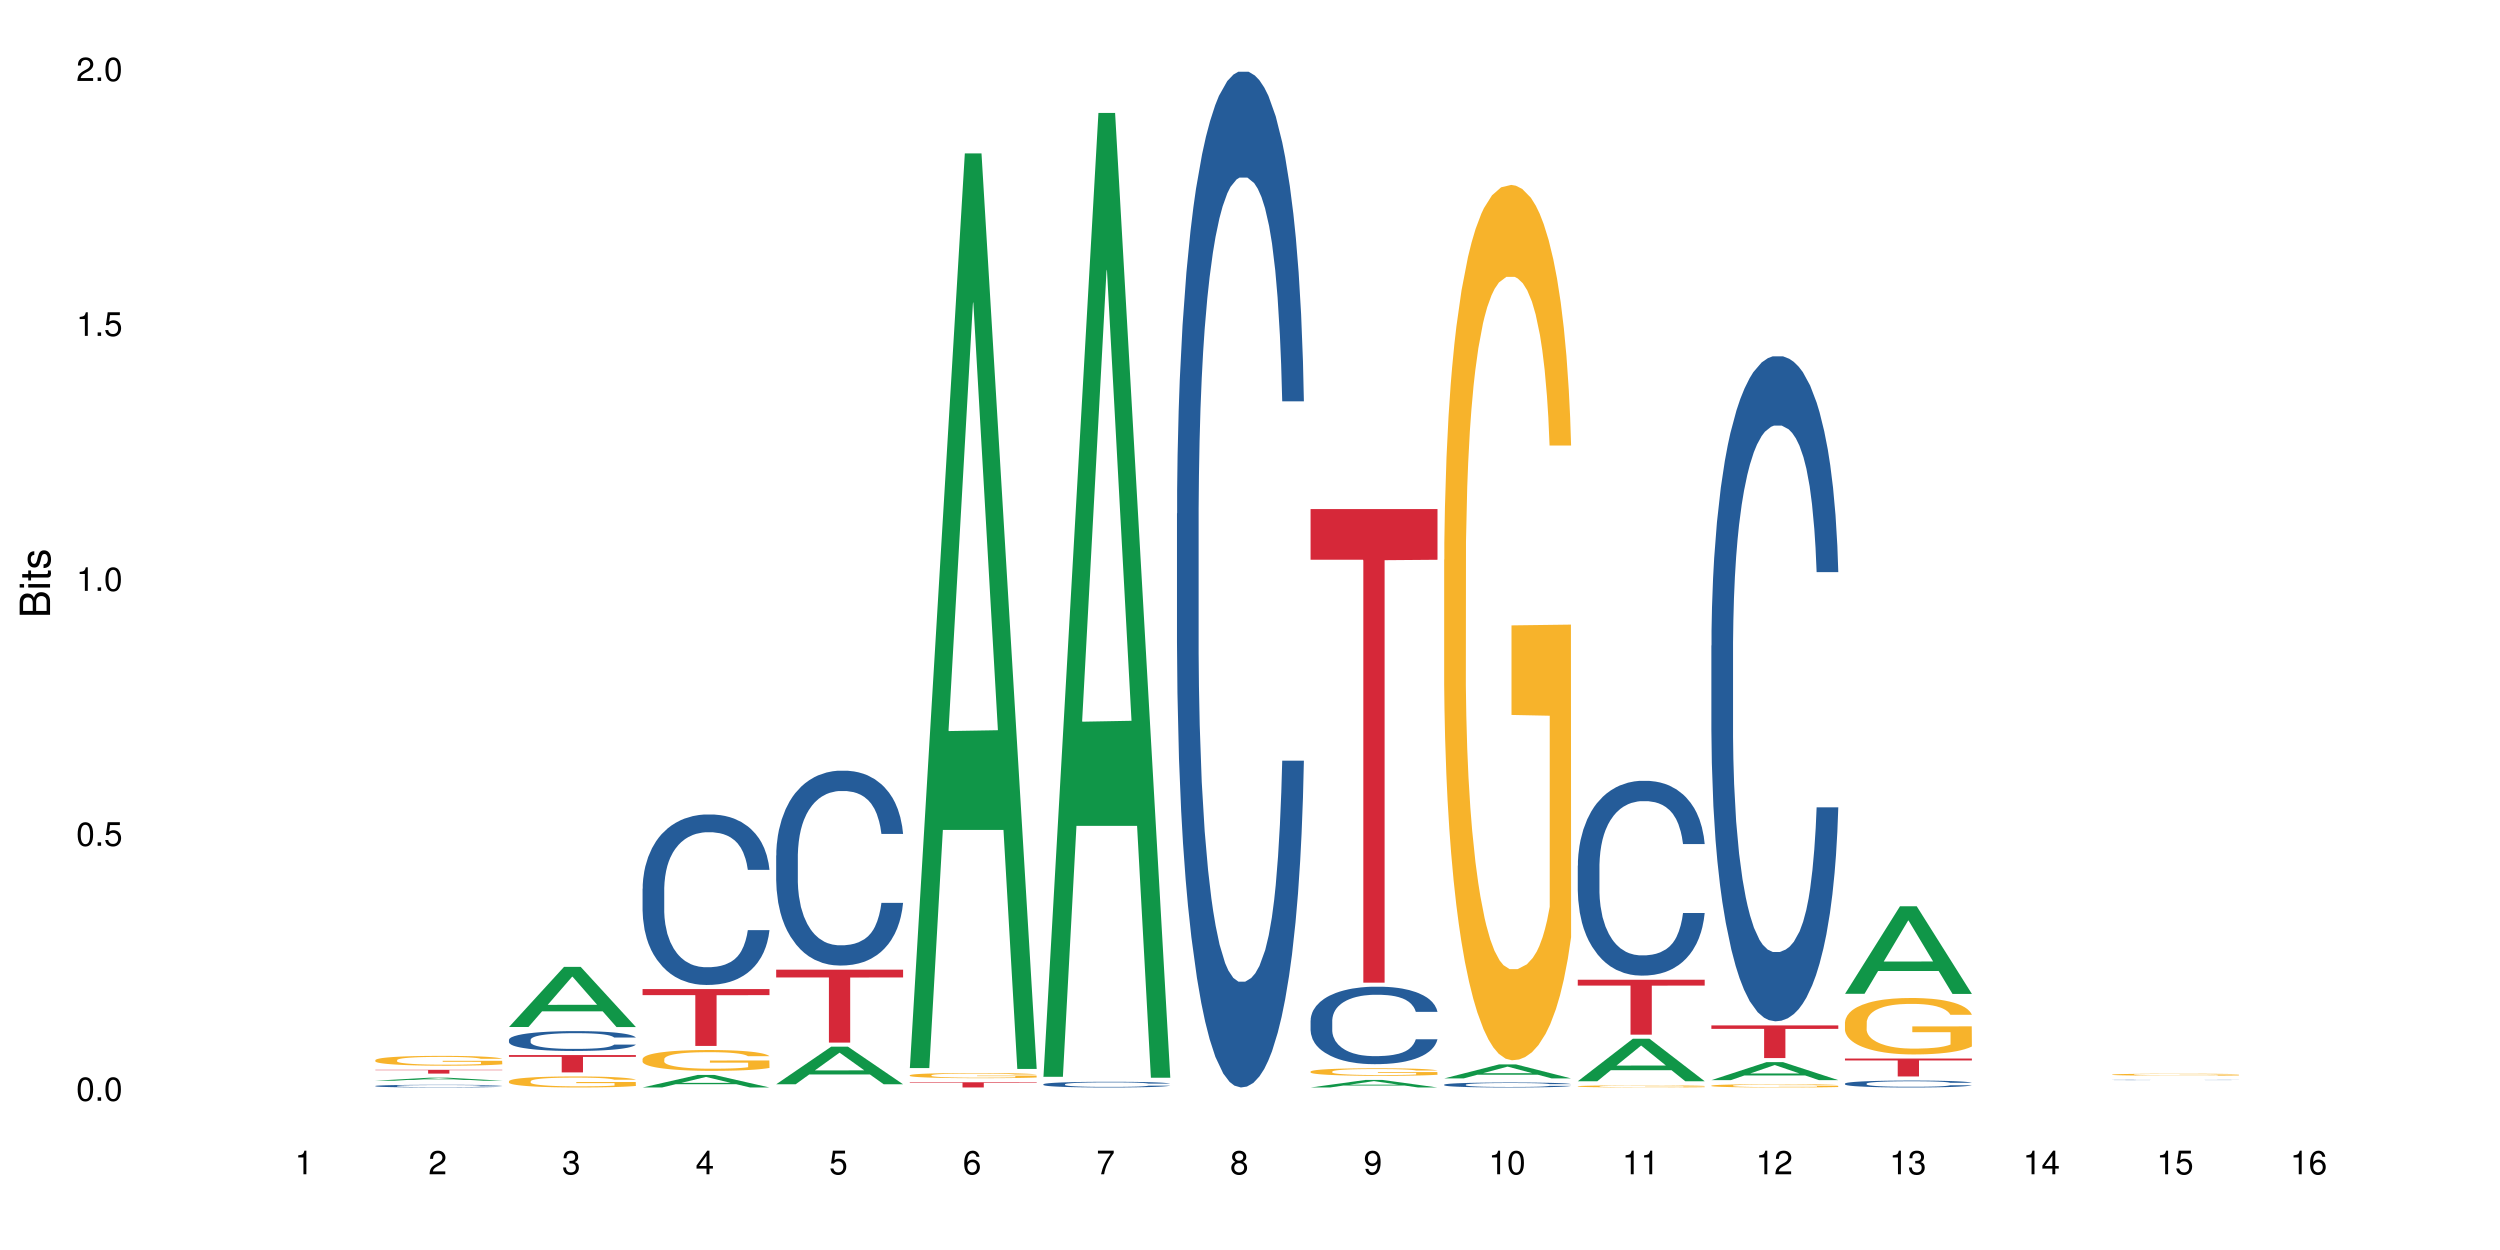 <?xml version="1.0" encoding="UTF-8"?>
<svg xmlns="http://www.w3.org/2000/svg" xmlns:xlink="http://www.w3.org/1999/xlink" width="720pt" height="360pt" viewBox="0 0 720 360" version="1.1">
<defs>
<g>
<symbol overflow="visible" id="glyph0-0">
<path style="stroke:none;" d=""/>
</symbol>
<symbol overflow="visible" id="glyph0-1">
<path style="stroke:none;" d="M 2.641 -6.797 C 2 -6.797 1.422 -6.531 1.078 -6.047 C 0.641 -5.453 0.406 -4.547 0.406 -3.297 C 0.406 -1 1.188 0.219 2.641 0.219 C 4.078 0.219 4.859 -1 4.859 -3.234 C 4.859 -4.562 4.656 -5.438 4.203 -6.047 C 3.844 -6.531 3.281 -6.797 2.641 -6.797 Z M 2.641 -6.047 C 3.547 -6.047 4 -5.125 4 -3.312 C 4 -1.375 3.562 -0.484 2.625 -0.484 C 1.734 -0.484 1.281 -1.422 1.281 -3.281 C 1.281 -5.141 1.734 -6.047 2.641 -6.047 Z M 2.641 -6.047 "/>
</symbol>
<symbol overflow="visible" id="glyph0-2">
<path style="stroke:none;" d="M 1.828 -1 L 0.828 -1 L 0.828 0 L 1.828 0 Z M 1.828 -1 "/>
</symbol>
<symbol overflow="visible" id="glyph0-3">
<path style="stroke:none;" d="M 4.562 -6.797 L 1.062 -6.797 L 0.547 -3.094 L 1.328 -3.094 C 1.719 -3.562 2.047 -3.734 2.578 -3.734 C 3.484 -3.734 4.062 -3.109 4.062 -2.094 C 4.062 -1.125 3.484 -0.531 2.578 -0.531 C 1.828 -0.531 1.375 -0.906 1.188 -1.672 L 0.328 -1.672 C 0.453 -1.109 0.547 -0.844 0.75 -0.594 C 1.125 -0.078 1.828 0.219 2.594 0.219 C 3.969 0.219 4.922 -0.781 4.922 -2.219 C 4.922 -3.562 4.031 -4.484 2.719 -4.484 C 2.25 -4.484 1.859 -4.359 1.469 -4.062 L 1.734 -5.969 L 4.562 -5.969 Z M 4.562 -6.797 "/>
</symbol>
<symbol overflow="visible" id="glyph0-4">
<path style="stroke:none;" d="M 2.484 -4.844 L 2.484 0 L 3.328 0 L 3.328 -6.797 L 2.766 -6.797 C 2.469 -5.75 2.281 -5.609 0.984 -5.453 L 0.984 -4.844 Z M 2.484 -4.844 "/>
</symbol>
<symbol overflow="visible" id="glyph0-5">
<path style="stroke:none;" d="M 4.859 -0.828 L 1.281 -0.828 C 1.359 -1.391 1.672 -1.75 2.5 -2.234 L 3.469 -2.75 C 4.406 -3.266 4.906 -3.969 4.906 -4.812 C 4.906 -5.375 4.672 -5.906 4.266 -6.266 C 3.859 -6.625 3.375 -6.797 2.719 -6.797 C 1.859 -6.797 1.219 -6.5 0.844 -5.922 C 0.609 -5.562 0.5 -5.125 0.484 -4.438 L 1.328 -4.438 C 1.359 -4.906 1.406 -5.188 1.531 -5.406 C 1.75 -5.812 2.188 -6.062 2.703 -6.062 C 3.469 -6.062 4.031 -5.516 4.031 -4.781 C 4.031 -4.25 3.719 -3.797 3.125 -3.438 L 2.234 -2.938 C 0.812 -2.141 0.406 -1.5 0.328 0 L 4.859 0 Z M 4.859 -0.828 "/>
</symbol>
<symbol overflow="visible" id="glyph0-6">
<path style="stroke:none;" d="M 2.125 -3.125 L 2.578 -3.125 C 3.516 -3.125 3.984 -2.703 3.984 -1.891 C 3.984 -1.031 3.469 -0.531 2.578 -0.531 C 1.656 -0.531 1.203 -0.984 1.156 -1.969 L 0.312 -1.969 C 0.344 -1.422 0.438 -1.078 0.609 -0.766 C 0.953 -0.109 1.625 0.219 2.547 0.219 C 3.953 0.219 4.859 -0.609 4.859 -1.906 C 4.859 -2.766 4.516 -3.25 3.703 -3.516 C 4.344 -3.766 4.656 -4.25 4.656 -4.938 C 4.656 -6.109 3.875 -6.797 2.578 -6.797 C 1.203 -6.797 0.484 -6.047 0.453 -4.609 L 1.297 -4.609 C 1.312 -5.016 1.344 -5.25 1.453 -5.453 C 1.641 -5.828 2.062 -6.062 2.594 -6.062 C 3.344 -6.062 3.797 -5.625 3.797 -4.906 C 3.797 -4.422 3.609 -4.141 3.25 -3.984 C 3.016 -3.891 2.719 -3.844 2.125 -3.844 Z M 2.125 -3.125 "/>
</symbol>
<symbol overflow="visible" id="glyph0-7">
<path style="stroke:none;" d="M 3.141 -1.625 L 3.141 0 L 3.984 0 L 3.984 -1.625 L 4.984 -1.625 L 4.984 -2.391 L 3.984 -2.391 L 3.984 -6.797 L 3.359 -6.797 L 0.266 -2.516 L 0.266 -1.625 Z M 3.141 -2.391 L 1 -2.391 L 3.141 -5.359 Z M 3.141 -2.391 "/>
</symbol>
<symbol overflow="visible" id="glyph0-8">
<path style="stroke:none;" d="M 4.781 -5.031 C 4.609 -6.141 3.891 -6.797 2.844 -6.797 C 2.094 -6.797 1.422 -6.438 1.031 -5.828 C 0.609 -5.172 0.406 -4.344 0.406 -3.094 C 0.406 -1.953 0.578 -1.234 0.984 -0.625 C 1.359 -0.078 1.953 0.219 2.703 0.219 C 3.984 0.219 4.922 -0.734 4.922 -2.078 C 4.922 -3.344 4.062 -4.234 2.844 -4.234 C 2.172 -4.234 1.641 -3.969 1.281 -3.469 C 1.281 -5.125 1.828 -6.047 2.797 -6.047 C 3.391 -6.047 3.797 -5.672 3.938 -5.031 Z M 2.734 -3.484 C 3.547 -3.484 4.062 -2.922 4.062 -2 C 4.062 -1.156 3.484 -0.531 2.703 -0.531 C 1.922 -0.531 1.328 -1.188 1.328 -2.047 C 1.328 -2.891 1.906 -3.484 2.734 -3.484 Z M 2.734 -3.484 "/>
</symbol>
<symbol overflow="visible" id="glyph0-9">
<path style="stroke:none;" d="M 4.984 -6.797 L 0.438 -6.797 L 0.438 -5.969 L 4.109 -5.969 C 2.5 -3.656 1.828 -2.234 1.328 0 L 2.219 0 C 2.594 -2.172 3.453 -4.047 4.984 -6.094 Z M 4.984 -6.797 "/>
</symbol>
<symbol overflow="visible" id="glyph0-10">
<path style="stroke:none;" d="M 3.75 -3.578 C 4.453 -4 4.688 -4.344 4.688 -4.984 C 4.688 -6.047 3.844 -6.797 2.641 -6.797 C 1.438 -6.797 0.594 -6.047 0.594 -4.984 C 0.594 -4.359 0.828 -4.016 1.516 -3.578 C 0.734 -3.203 0.359 -2.641 0.359 -1.891 C 0.359 -0.641 1.297 0.219 2.641 0.219 C 3.984 0.219 4.922 -0.641 4.922 -1.875 C 4.922 -2.641 4.531 -3.203 3.75 -3.578 Z M 2.641 -6.047 C 3.359 -6.047 3.812 -5.625 3.812 -4.969 C 3.812 -4.344 3.344 -3.922 2.641 -3.922 C 1.922 -3.922 1.453 -4.344 1.453 -4.984 C 1.453 -5.625 1.922 -6.047 2.641 -6.047 Z M 2.641 -3.203 C 3.484 -3.203 4.062 -2.672 4.062 -1.875 C 4.062 -1.062 3.484 -0.531 2.625 -0.531 C 1.797 -0.531 1.219 -1.078 1.219 -1.875 C 1.219 -2.672 1.797 -3.203 2.641 -3.203 Z M 2.641 -3.203 "/>
</symbol>
<symbol overflow="visible" id="glyph0-11">
<path style="stroke:none;" d="M 0.516 -1.547 C 0.672 -0.438 1.406 0.219 2.438 0.219 C 3.188 0.219 3.859 -0.141 4.266 -0.75 C 4.688 -1.406 4.891 -2.25 4.891 -3.484 C 4.891 -4.625 4.703 -5.359 4.312 -5.953 C 3.938 -6.5 3.344 -6.797 2.594 -6.797 C 1.297 -6.797 0.359 -5.844 0.359 -4.516 C 0.359 -3.25 1.234 -2.344 2.453 -2.344 C 3.094 -2.344 3.562 -2.578 4.016 -3.109 C 4 -1.453 3.469 -0.531 2.5 -0.531 C 1.906 -0.531 1.484 -0.906 1.359 -1.547 Z M 2.578 -6.062 C 3.375 -6.062 3.969 -5.406 3.969 -4.531 C 3.969 -3.688 3.375 -3.094 2.547 -3.094 C 1.734 -3.094 1.234 -3.672 1.234 -4.578 C 1.234 -5.438 1.797 -6.062 2.578 -6.062 Z M 2.578 -6.062 "/>
</symbol>
<symbol overflow="visible" id="glyph1-0">
<path style="stroke:none;" d=""/>
</symbol>
<symbol overflow="visible" id="glyph1-1">
<path style="stroke:none;" d="M 0 -0.953 L 0 -4.891 C 0 -5.719 -0.234 -6.344 -0.734 -6.797 C -1.188 -7.234 -1.812 -7.469 -2.5 -7.469 C -3.547 -7.469 -4.188 -7 -4.625 -5.875 C -4.984 -6.672 -5.641 -7.094 -6.531 -7.094 C -7.156 -7.094 -7.734 -6.859 -8.141 -6.391 C -8.562 -5.938 -8.75 -5.344 -8.75 -4.5 L -8.75 -0.953 Z M -4.984 -2.062 L -7.766 -2.062 L -7.766 -4.219 C -7.766 -4.844 -7.688 -5.203 -7.453 -5.5 C -7.219 -5.812 -6.859 -5.969 -6.375 -5.969 C -5.906 -5.969 -5.531 -5.812 -5.297 -5.5 C -5.062 -5.203 -4.984 -4.844 -4.984 -4.219 Z M -0.984 -2.062 L -4 -2.062 L -4 -4.781 C -4 -5.328 -3.859 -5.688 -3.578 -5.953 C -3.297 -6.219 -2.922 -6.359 -2.484 -6.359 C -2.062 -6.359 -1.688 -6.219 -1.406 -5.953 C -1.109 -5.688 -0.984 -5.328 -0.984 -4.781 Z M -0.984 -2.062 "/>
</symbol>
<symbol overflow="visible" id="glyph1-2">
<path style="stroke:none;" d="M -6.281 -1.797 L -6.281 -0.797 L 0 -0.797 L 0 -1.797 Z M -8.75 -1.797 L -8.75 -0.797 L -7.484 -0.797 L -7.484 -1.797 Z M -8.75 -1.797 "/>
</symbol>
<symbol overflow="visible" id="glyph1-3">
<path style="stroke:none;" d="M -6.281 -3.047 L -6.281 -2.016 L -8.016 -2.016 L -8.016 -1.016 L -6.281 -1.016 L -6.281 -0.172 L -5.469 -0.172 L -5.469 -1.016 L -0.719 -1.016 C -0.078 -1.016 0.281 -1.453 0.281 -2.234 C 0.281 -2.469 0.25 -2.719 0.188 -3.047 L -0.641 -3.047 C -0.609 -2.922 -0.594 -2.766 -0.594 -2.562 C -0.594 -2.141 -0.719 -2.016 -1.156 -2.016 L -5.469 -2.016 L -5.469 -3.047 Z M -6.281 -3.047 "/>
</symbol>
<symbol overflow="visible" id="glyph1-4">
<path style="stroke:none;" d="M -4.531 -5.25 C -5.766 -5.25 -6.469 -4.422 -6.469 -2.969 C -6.469 -1.516 -5.719 -0.562 -4.547 -0.562 C -3.562 -0.562 -3.094 -1.062 -2.734 -2.562 L -2.516 -3.484 C -2.344 -4.188 -2.094 -4.469 -1.625 -4.469 C -1.047 -4.469 -0.641 -3.875 -0.641 -3 C -0.641 -2.453 -0.797 -2 -1.062 -1.75 C -1.25 -1.594 -1.422 -1.531 -1.875 -1.469 L -1.875 -0.406 C -0.422 -0.453 0.281 -1.266 0.281 -2.922 C 0.281 -4.5 -0.5 -5.516 -1.719 -5.516 C -2.656 -5.516 -3.172 -4.984 -3.469 -3.734 L -3.703 -2.766 C -3.891 -1.953 -4.156 -1.609 -4.594 -1.609 C -5.172 -1.609 -5.547 -2.125 -5.547 -2.938 C -5.547 -3.75 -5.203 -4.172 -4.531 -4.203 Z M -4.531 -5.25 "/>
</symbol>
</g>
</defs>
<g id="surface55349">
<rect x="0" y="0" width="720" height="360" style="fill:rgb(100%,100%,100%);fill-opacity:1;stroke:none;"/>
<path style=" stroke:none;fill-rule:nonzero;fill:rgb(6.275%,58.824%,28.235%);fill-opacity:1;" d="M 108.105 311.242 L 108.145 311.242 L 123.961 310.359 L 128.766 310.359 L 144.66 311.242 L 139.074 311.242 L 135.09 311.012 L 117.637 311.012 L 113.73 311.242 L 108.105 311.242 L 119.312 310.918 L 133.492 310.918 L 126.422 310.504 L 126.344 310.504 L 126.266 310.508 L 119.273 310.918 L 119.312 310.918 Z M 108.105 311.242 "/>
<path style=" stroke:none;fill-rule:nonzero;fill:rgb(14.51%,36.078%,60%);fill-opacity:1;" d="M 108.105 312.758 L 108.152 312.754 L 108.152 312.738 L 108.285 312.711 L 108.598 312.676 L 108.91 312.652 L 109.711 312.613 L 110.824 312.57 L 111.984 312.539 L 112.832 312.52 L 113.59 312.508 L 115.328 312.48 L 116.441 312.469 L 117.645 312.453 L 119.117 312.441 L 120.188 312.434 L 122.594 312.426 L 124.375 312.418 L 130.527 312.418 L 131.82 312.422 L 133.246 312.43 L 134.453 312.434 L 136.547 312.453 L 138.418 312.473 L 139.266 312.484 L 140.602 312.504 L 141.629 312.527 L 142.34 312.543 L 143.145 312.57 L 143.855 312.602 L 144.391 312.641 L 144.66 312.668 L 138.418 312.668 L 138.105 312.641 L 137.75 312.621 L 137.082 312.59 L 136.414 312.57 L 135.477 312.547 L 134.629 312.535 L 133.469 312.523 L 132.445 312.512 L 131.375 312.508 L 130.352 312.504 L 128.391 312.5 L 125.27 312.5 L 123.531 312.504 L 122.594 312.512 L 121.258 312.52 L 120.32 312.531 L 119.207 312.543 L 118.449 312.555 L 117.512 312.574 L 116.844 312.59 L 116.086 312.613 L 115.641 312.633 L 115.238 312.652 L 114.883 312.676 L 114.613 312.699 L 114.438 312.727 L 114.348 312.754 L 114.348 312.863 L 114.438 312.887 L 114.66 312.918 L 115.238 312.961 L 116.086 313 L 117.066 313.027 L 118.004 313.051 L 118.539 313.062 L 119.25 313.07 L 120.363 313.086 L 121.969 313.102 L 122.906 313.105 L 124.332 313.113 L 129.504 313.113 L 130.664 313.109 L 131.867 313.102 L 133.516 313.09 L 134.539 313.078 L 135.434 313.066 L 136.102 313.051 L 136.547 313.039 L 137.215 313.02 L 137.75 312.996 L 138.152 312.969 L 138.418 312.945 L 144.66 312.945 L 144.391 312.973 L 143.992 313 L 143.59 313.023 L 142.965 313.047 L 142.254 313.07 L 141.227 313.094 L 140.379 313.109 L 139.266 313.129 L 138.242 313.141 L 137.125 313.152 L 135.477 313.168 L 134.406 313.176 L 133.246 313.18 L 131.867 313.188 L 130.129 313.191 L 128.254 313.195 L 124.645 313.195 L 123.262 313.191 L 121.434 313.184 L 119.16 313.172 L 117.512 313.16 L 116.219 313.145 L 115.105 313.133 L 113.855 313.113 L 112.254 313.082 L 111.27 313.055 L 110.602 313.035 L 109.844 313.008 L 109.309 312.984 L 108.688 312.945 L 108.238 312.895 L 108.105 312.855 Z M 108.105 312.758 "/>
<path style=" stroke:none;fill-rule:nonzero;fill:rgb(96.863%,70.196%,16.863%);fill-opacity:1;" d="M 108.105 305.301 L 108.152 305.301 L 108.152 305.25 L 108.328 305.133 L 108.773 304.973 L 109.355 304.84 L 109.98 304.734 L 110.379 304.68 L 111.047 304.605 L 111.629 304.547 L 113.098 304.43 L 114.973 304.32 L 115.996 304.273 L 117.156 304.23 L 118.805 304.18 L 119.562 304.164 L 121.879 304.121 L 124.512 304.098 L 127.406 304.09 L 128.746 304.09 L 130.574 304.102 L 133.07 304.129 L 134.496 304.156 L 135.609 304.18 L 136.77 304.215 L 138.195 304.266 L 139.531 304.328 L 140.602 304.391 L 141.672 304.469 L 142.562 304.551 L 143.32 304.641 L 143.992 304.75 L 144.391 304.844 L 144.66 304.934 L 138.465 304.934 L 138.105 304.844 L 137.707 304.773 L 137.035 304.688 L 136.367 304.625 L 135.699 304.574 L 134.453 304.508 L 133.383 304.465 L 132.043 304.43 L 130.75 304.406 L 129.281 304.391 L 128.391 304.387 L 126.027 304.387 L 123.887 304.402 L 122.637 304.426 L 121.746 304.445 L 120.5 304.484 L 119.742 304.516 L 119.297 304.535 L 117.957 304.617 L 117.066 304.688 L 116.574 304.738 L 115.953 304.816 L 115.508 304.887 L 115.016 304.988 L 114.75 305.066 L 114.391 305.242 L 114.348 305.711 L 114.48 305.809 L 114.75 305.914 L 115.105 306.008 L 115.641 306.105 L 116.176 306.18 L 117.109 306.281 L 117.914 306.348 L 118.539 306.395 L 119.742 306.461 L 120.23 306.484 L 121.391 306.531 L 122.594 306.57 L 124.066 306.602 L 125.18 306.617 L 126.961 306.629 L 129.234 306.629 L 131.91 306.613 L 133.605 306.594 L 134.762 306.57 L 135.52 306.555 L 136.457 306.523 L 137.125 306.5 L 137.75 306.469 L 138.508 306.426 L 138.508 305.809 L 127.496 305.805 L 127.496 305.516 L 144.613 305.512 L 144.66 306.523 L 143.723 306.594 L 142.562 306.66 L 141.449 306.715 L 140.289 306.758 L 138.641 306.809 L 137.305 306.84 L 135.254 306.875 L 133.383 306.898 L 131.422 306.914 L 129.68 306.922 L 127.633 306.922 L 125.805 306.918 L 123.844 306.902 L 122.281 306.883 L 120.855 306.855 L 119.43 306.824 L 117.645 306.77 L 116.488 306.723 L 115.285 306.668 L 114.078 306.605 L 113.012 306.535 L 112.297 306.48 L 111.582 306.418 L 110.824 306.34 L 110.113 306.254 L 109.578 306.172 L 109.086 306.082 L 108.73 305.996 L 108.375 305.879 L 108.195 305.785 L 108.105 305.707 Z M 108.105 305.301 "/>
<path style=" stroke:none;fill-rule:nonzero;fill:rgb(83.922%,15.686%,22.353%);fill-opacity:1;" d="M 108.105 308.098 L 144.66 308.098 L 144.66 308.215 L 129.426 308.215 L 129.426 309.188 L 123.297 309.188 L 123.297 308.219 L 123.207 308.215 L 108.105 308.215 Z M 108.105 308.098 "/>
<path style=" stroke:none;fill-rule:nonzero;fill:rgb(6.275%,58.824%,28.235%);fill-opacity:1;" d="M 146.582 295.77 L 146.621 295.754 L 162.438 278.465 L 167.242 278.465 L 183.137 295.789 L 177.551 295.789 L 173.57 291.266 L 156.113 291.266 L 152.207 295.77 L 146.582 295.77 L 157.793 289.395 L 171.969 289.379 L 164.898 281.297 L 164.82 281.281 L 164.742 281.328 L 157.754 289.379 L 157.793 289.395 Z M 146.582 295.77 "/>
<path style=" stroke:none;fill-rule:nonzero;fill:rgb(14.51%,36.078%,60%);fill-opacity:1;" d="M 146.582 299.449 L 146.629 299.445 L 146.629 299.32 L 146.762 299.121 L 147.074 298.871 L 147.387 298.695 L 148.188 298.391 L 149.301 298.09 L 150.461 297.859 L 151.309 297.727 L 152.066 297.621 L 153.805 297.426 L 154.918 297.328 L 156.121 297.238 L 157.594 297.152 L 158.664 297.098 L 161.07 297.016 L 162.855 296.977 L 164.234 296.961 L 167.223 296.961 L 169.004 296.984 L 170.297 297.008 L 171.727 297.051 L 172.93 297.098 L 175.023 297.215 L 176.895 297.359 L 177.742 297.441 L 179.078 297.605 L 180.105 297.762 L 180.82 297.898 L 181.621 298.09 L 182.336 298.328 L 182.867 298.594 L 183.137 298.816 L 176.895 298.816 L 176.582 298.609 L 176.227 298.445 L 175.559 298.23 L 174.891 298.082 L 173.953 297.93 L 173.105 297.828 L 171.949 297.73 L 170.922 297.668 L 169.852 297.621 L 168.828 297.59 L 166.867 297.559 L 164.594 297.559 L 163.746 297.57 L 162.008 297.609 L 161.07 297.648 L 159.734 297.719 L 158.797 297.789 L 157.684 297.891 L 156.926 297.98 L 155.988 298.117 L 155.32 298.238 L 154.562 298.41 L 154.117 298.539 L 153.715 298.688 L 153.359 298.859 L 153.09 299.043 L 152.914 299.234 L 152.824 299.422 L 152.824 300.234 L 152.914 300.422 L 153.137 300.641 L 153.715 300.961 L 154.562 301.238 L 155.543 301.457 L 156.48 301.613 L 157.016 301.688 L 157.727 301.77 L 158.844 301.875 L 160.445 301.977 L 161.383 302.02 L 162.809 302.062 L 164.281 302.082 L 166.242 302.082 L 167.98 302.062 L 169.141 302.035 L 170.344 301.992 L 171.992 301.906 L 173.016 301.82 L 173.91 301.723 L 174.578 301.621 L 175.023 301.539 L 175.691 301.379 L 176.227 301.199 L 176.629 301.016 L 176.895 300.84 L 183.137 300.84 L 182.867 301.047 L 182.469 301.254 L 182.066 301.402 L 181.441 301.586 L 180.73 301.75 L 179.703 301.93 L 178.855 302.051 L 177.742 302.184 L 176.719 302.281 L 175.602 302.371 L 173.953 302.477 L 172.883 302.527 L 171.727 302.574 L 170.344 302.617 L 168.605 302.652 L 166.73 302.672 L 164.992 302.68 L 163.121 302.668 L 161.738 302.648 L 159.91 302.602 L 157.637 302.508 L 155.988 302.406 L 154.695 302.309 L 153.582 302.203 L 152.332 302.062 L 150.73 301.832 L 149.75 301.656 L 149.078 301.508 L 148.32 301.305 L 147.785 301.121 L 147.164 300.828 L 146.719 300.457 L 146.582 300.172 Z M 146.582 299.449 "/>
<path style=" stroke:none;fill-rule:nonzero;fill:rgb(96.863%,70.196%,16.863%);fill-opacity:1;" d="M 146.582 311.379 L 146.629 311.375 L 146.629 311.32 L 146.805 311.188 L 147.25 311.008 L 147.832 310.859 L 148.457 310.742 L 148.855 310.684 L 149.523 310.598 L 150.105 310.531 L 151.574 310.402 L 153.449 310.281 L 154.473 310.227 L 155.633 310.18 L 157.281 310.125 L 158.039 310.102 L 160.359 310.055 L 162.988 310.027 L 165.887 310.02 L 167.223 310.023 L 169.051 310.031 L 171.547 310.066 L 172.973 310.094 L 174.086 310.125 L 175.246 310.16 L 176.672 310.219 L 178.012 310.289 L 179.078 310.359 L 180.148 310.445 L 181.043 310.539 L 181.801 310.641 L 182.469 310.762 L 182.867 310.863 L 183.137 310.965 L 176.941 310.965 L 176.582 310.863 L 176.184 310.785 L 175.516 310.688 L 174.844 310.621 L 174.176 310.562 L 172.93 310.488 L 171.859 310.441 L 170.52 310.402 L 169.227 310.375 L 167.758 310.359 L 166.867 310.352 L 164.504 310.352 L 162.363 310.371 L 161.117 310.395 L 160.223 310.418 L 158.977 310.461 L 158.219 310.496 L 157.773 310.52 L 156.434 310.609 L 155.543 310.691 L 155.055 310.746 L 154.43 310.832 L 153.984 310.914 L 153.492 311.027 L 153.227 311.117 L 152.867 311.312 L 152.824 311.836 L 152.957 311.945 L 153.227 312.062 L 153.582 312.168 L 154.117 312.277 L 154.652 312.363 L 155.586 312.477 L 156.391 312.551 L 157.016 312.602 L 158.219 312.68 L 158.707 312.707 L 159.867 312.758 L 161.07 312.797 L 162.543 312.832 L 163.656 312.852 L 165.438 312.863 L 167.711 312.863 L 170.387 312.848 L 172.082 312.824 L 173.242 312.801 L 174 312.781 L 174.934 312.75 L 175.602 312.719 L 176.227 312.688 L 176.984 312.641 L 176.984 311.945 L 165.973 311.941 L 165.973 311.617 L 183.094 311.613 L 183.137 312.75 L 182.199 312.828 L 181.043 312.902 L 179.926 312.961 L 178.77 313.012 L 177.117 313.066 L 175.781 313.102 L 173.73 313.141 L 171.859 313.168 L 169.898 313.184 L 168.16 313.191 L 166.109 313.195 L 164.281 313.191 L 162.32 313.172 L 160.758 313.148 L 159.332 313.121 L 157.906 313.082 L 156.121 313.023 L 154.965 312.973 L 153.762 312.91 L 152.555 312.84 L 151.488 312.762 L 150.773 312.699 L 150.059 312.629 L 149.301 312.543 L 148.59 312.445 L 148.055 312.355 L 147.562 312.254 L 147.207 312.156 L 146.852 312.027 L 146.672 311.922 L 146.582 311.832 Z M 146.582 311.379 "/>
<path style=" stroke:none;fill-rule:nonzero;fill:rgb(83.922%,15.686%,22.353%);fill-opacity:1;" d="M 146.582 303.852 L 183.137 303.852 L 183.137 304.387 L 167.902 304.391 L 167.902 308.844 L 161.773 308.844 L 161.773 304.398 L 161.684 304.387 L 146.582 304.387 Z M 146.582 303.852 "/>
<path style=" stroke:none;fill-rule:nonzero;fill:rgb(6.275%,58.824%,28.235%);fill-opacity:1;" d="M 185.059 313.191 L 185.098 313.188 L 200.914 309.582 L 205.719 309.582 L 221.613 313.195 L 216.027 313.195 L 212.047 312.254 L 194.59 312.254 L 190.684 313.191 L 185.059 313.191 L 196.27 311.863 L 210.445 311.859 L 203.375 310.172 L 203.297 310.172 L 203.219 310.18 L 196.23 311.859 L 196.27 311.863 Z M 185.059 313.191 "/>
<path style=" stroke:none;fill-rule:nonzero;fill:rgb(14.51%,36.078%,60%);fill-opacity:1;" d="M 185.059 255.945 L 185.105 255.898 L 185.105 254.824 L 185.238 253.117 L 185.551 250.965 L 185.863 249.484 L 186.664 246.836 L 187.781 244.277 L 188.938 242.305 L 189.785 241.137 L 190.543 240.238 L 192.281 238.578 L 193.395 237.727 L 194.602 236.965 L 196.07 236.199 L 197.141 235.754 L 199.547 235.035 L 201.332 234.719 L 202.711 234.586 L 205.699 234.586 L 207.484 234.766 L 208.773 234.988 L 210.203 235.348 L 211.406 235.754 L 213.5 236.738 L 215.371 237.996 L 216.219 238.715 L 217.559 240.105 L 218.582 241.449 L 219.297 242.617 L 220.098 244.277 L 220.812 246.297 L 221.348 248.586 L 221.613 250.516 L 215.371 250.516 L 215.062 248.719 L 214.703 247.328 L 214.035 245.488 L 213.367 244.188 L 212.43 242.887 L 211.582 242.035 L 210.426 241.184 L 209.398 240.645 L 208.328 240.238 L 207.305 239.969 L 205.344 239.699 L 203.07 239.699 L 202.223 239.789 L 200.484 240.148 L 199.547 240.465 L 198.211 241.094 L 197.273 241.676 L 196.16 242.574 L 195.402 243.336 L 194.465 244.504 L 193.797 245.535 L 193.039 247.016 L 192.594 248.137 L 192.191 249.395 L 191.836 250.875 L 191.57 252.445 L 191.391 254.105 L 191.301 255.719 L 191.301 262.676 L 191.391 264.289 L 191.613 266.176 L 192.191 268.914 L 193.039 271.289 L 194.02 273.176 L 194.957 274.52 L 195.492 275.148 L 196.203 275.867 L 197.32 276.766 L 198.922 277.664 L 199.859 278.02 L 201.285 278.379 L 202.758 278.559 L 204.719 278.559 L 206.457 278.379 L 207.617 278.156 L 208.82 277.797 L 210.469 277.035 L 211.496 276.316 L 212.387 275.465 L 213.055 274.609 L 213.5 273.895 L 214.168 272.504 L 214.703 270.977 L 215.105 269.406 L 215.371 267.879 L 221.613 267.879 L 221.348 269.676 L 220.945 271.426 L 220.543 272.727 L 219.918 274.297 L 219.207 275.688 L 218.18 277.258 L 217.336 278.289 L 216.219 279.414 L 215.195 280.266 L 214.078 281.027 L 212.43 281.926 L 211.359 282.375 L 210.203 282.777 L 208.82 283.137 L 207.082 283.449 L 205.211 283.629 L 203.469 283.676 L 201.598 283.586 L 200.215 283.406 L 198.391 283.004 L 196.117 282.195 L 194.465 281.344 L 193.172 280.488 L 192.059 279.594 L 190.812 278.379 L 189.207 276.406 L 188.227 274.879 L 187.555 273.625 L 186.797 271.875 L 186.266 270.305 L 185.641 267.789 L 185.195 264.605 L 185.059 262.137 Z M 185.059 255.945 "/>
<path style=" stroke:none;fill-rule:nonzero;fill:rgb(96.863%,70.196%,16.863%);fill-opacity:1;" d="M 185.059 304.977 L 185.105 304.969 L 185.105 304.859 L 185.281 304.613 L 185.73 304.273 L 186.309 303.992 L 186.934 303.773 L 187.332 303.66 L 188.004 303.496 L 188.582 303.375 L 190.055 303.125 L 191.926 302.898 L 192.949 302.797 L 194.109 302.703 L 195.758 302.602 L 196.516 302.562 L 198.836 302.473 L 201.465 302.418 L 204.363 302.402 L 205.699 302.41 L 207.527 302.43 L 210.023 302.492 L 211.449 302.547 L 212.562 302.602 L 213.723 302.672 L 215.148 302.781 L 216.488 302.914 L 217.559 303.043 L 218.625 303.211 L 219.52 303.383 L 220.277 303.578 L 220.945 303.809 L 221.348 304 L 221.613 304.191 L 215.418 304.191 L 215.062 304 L 214.66 303.852 L 213.992 303.668 L 213.32 303.539 L 212.652 303.434 L 211.406 303.293 L 210.336 303.203 L 209 303.125 L 207.707 303.078 L 206.234 303.043 L 205.344 303.035 L 202.98 303.035 L 200.84 303.07 L 199.594 303.117 L 198.699 303.16 L 197.453 303.242 L 196.695 303.309 L 196.25 303.352 L 194.91 303.523 L 194.02 303.676 L 193.531 303.781 L 192.906 303.945 L 192.461 304.094 L 191.969 304.312 L 191.703 304.477 L 191.344 304.848 L 191.301 305.836 L 191.434 306.043 L 191.703 306.27 L 192.059 306.469 L 192.594 306.676 L 193.129 306.836 L 194.066 307.047 L 194.867 307.191 L 195.492 307.285 L 196.695 307.434 L 197.184 307.48 L 198.344 307.582 L 199.547 307.656 L 201.02 307.723 L 202.133 307.758 L 203.918 307.785 L 206.191 307.785 L 208.863 307.75 L 210.559 307.707 L 211.719 307.664 L 212.477 307.625 L 213.41 307.562 L 214.078 307.508 L 214.703 307.449 L 215.461 307.355 L 215.461 306.043 L 204.453 306.039 L 204.453 305.426 L 221.57 305.418 L 221.613 307.562 L 220.676 307.711 L 219.52 307.855 L 218.402 307.965 L 217.246 308.059 L 215.594 308.16 L 214.258 308.227 L 212.207 308.305 L 210.336 308.355 L 208.375 308.387 L 206.637 308.402 L 204.586 308.41 L 202.758 308.398 L 200.797 308.363 L 199.234 308.32 L 197.809 308.266 L 196.383 308.195 L 194.602 308.078 L 193.441 307.988 L 192.238 307.871 L 191.035 307.734 L 189.965 307.586 L 189.25 307.473 L 188.539 307.34 L 187.781 307.176 L 187.066 306.988 L 186.531 306.816 L 186.039 306.625 L 185.684 306.445 L 185.328 306.199 L 185.148 306 L 185.059 305.832 Z M 185.059 304.977 "/>
<path style=" stroke:none;fill-rule:nonzero;fill:rgb(83.922%,15.686%,22.353%);fill-opacity:1;" d="M 185.059 284.852 L 221.613 284.852 L 221.613 286.602 L 206.379 286.617 L 206.379 301.227 L 200.25 301.227 L 200.25 286.633 L 200.16 286.602 L 185.059 286.602 Z M 185.059 284.852 "/>
<path style=" stroke:none;fill-rule:nonzero;fill:rgb(6.275%,58.824%,28.235%);fill-opacity:1;" d="M 223.539 312.262 L 223.578 312.25 L 239.391 301.434 L 244.195 301.434 L 260.09 312.273 L 254.504 312.273 L 250.523 309.441 L 233.066 309.441 L 229.16 312.262 L 223.539 312.262 L 234.746 308.273 L 248.922 308.262 L 241.852 303.207 L 241.773 303.195 L 241.695 303.227 L 234.707 308.262 L 234.746 308.273 Z M 223.539 312.262 "/>
<path style=" stroke:none;fill-rule:nonzero;fill:rgb(14.51%,36.078%,60%);fill-opacity:1;" d="M 223.539 246.387 L 223.582 246.336 L 223.582 245.105 L 223.715 243.156 L 224.027 240.691 L 224.34 239 L 225.141 235.973 L 226.258 233.051 L 227.414 230.793 L 228.262 229.461 L 229.02 228.434 L 230.758 226.535 L 231.875 225.562 L 233.078 224.691 L 234.547 223.816 L 235.617 223.305 L 238.023 222.484 L 239.809 222.125 L 241.191 221.973 L 244.176 221.973 L 245.961 222.176 L 247.254 222.434 L 248.68 222.844 L 249.883 223.305 L 251.977 224.434 L 253.848 225.871 L 254.695 226.691 L 256.035 228.281 L 257.059 229.82 L 257.773 231.152 L 258.574 233.051 L 259.289 235.359 L 259.824 237.973 L 260.09 240.18 L 253.848 240.18 L 253.539 238.129 L 253.18 236.539 L 252.512 234.434 L 251.844 232.949 L 250.906 231.461 L 250.059 230.484 L 248.902 229.512 L 247.875 228.895 L 246.805 228.434 L 245.781 228.125 L 243.82 227.82 L 241.547 227.82 L 240.699 227.922 L 238.961 228.332 L 238.023 228.691 L 236.688 229.41 L 235.75 230.074 L 234.637 231.102 L 233.879 231.973 L 232.941 233.305 L 232.273 234.484 L 231.516 236.18 L 231.07 237.461 L 230.668 238.898 L 230.312 240.59 L 230.047 242.387 L 229.867 244.281 L 229.777 246.129 L 229.777 254.078 L 229.867 255.926 L 230.09 258.082 L 230.668 261.211 L 231.516 263.926 L 232.496 266.082 L 233.434 267.621 L 233.969 268.34 L 234.68 269.16 L 235.797 270.184 L 237.402 271.211 L 238.336 271.621 L 239.762 272.031 L 241.234 272.238 L 243.195 272.238 L 244.934 272.031 L 246.094 271.773 L 247.297 271.363 L 248.945 270.492 L 249.973 269.672 L 250.863 268.699 L 251.531 267.723 L 251.977 266.902 L 252.645 265.312 L 253.18 263.57 L 253.582 261.773 L 253.848 260.031 L 260.09 260.031 L 259.824 262.082 L 259.422 264.082 L 259.02 265.57 L 258.395 267.363 L 257.684 268.953 L 256.656 270.75 L 255.812 271.93 L 254.695 273.211 L 253.672 274.188 L 252.559 275.059 L 250.906 276.082 L 249.836 276.598 L 248.68 277.059 L 247.297 277.469 L 245.559 277.828 L 243.688 278.031 L 241.949 278.086 L 240.074 277.98 L 238.695 277.777 L 236.867 277.316 L 234.594 276.391 L 232.941 275.418 L 231.648 274.441 L 230.535 273.418 L 229.289 272.031 L 227.684 269.773 L 226.703 268.031 L 226.035 266.594 L 225.277 264.594 L 224.742 262.801 L 224.117 259.926 L 223.672 256.285 L 223.539 253.465 Z M 223.539 246.387 "/>
<path style=" stroke:none;fill-rule:nonzero;fill:rgb(83.922%,15.686%,22.353%);fill-opacity:1;" d="M 223.539 279.258 L 260.09 279.258 L 260.09 281.508 L 244.855 281.527 L 244.855 300.262 L 238.727 300.262 L 238.727 281.547 L 238.637 281.508 L 223.539 281.508 Z M 223.539 279.258 "/>
<path style=" stroke:none;fill-rule:nonzero;fill:rgb(6.275%,58.824%,28.235%);fill-opacity:1;" d="M 262.016 307.598 L 262.055 307.352 L 277.871 44.18 L 282.672 44.18 L 298.566 307.844 L 292.984 307.844 L 289 239.02 L 271.543 239.02 L 267.637 307.598 L 262.016 307.598 L 273.223 210.547 L 287.398 210.301 L 280.328 87.258 L 280.25 87.008 L 280.172 87.75 L 273.184 210.301 L 273.223 210.547 Z M 262.016 307.598 "/>
<path style=" stroke:none;fill-rule:nonzero;fill:rgb(96.863%,70.196%,16.863%);fill-opacity:1;" d="M 262.016 309.664 L 262.059 309.66 L 262.059 309.633 L 262.238 309.574 L 262.684 309.488 L 263.262 309.418 L 263.887 309.363 L 264.289 309.336 L 264.957 309.293 L 265.535 309.262 L 267.008 309.203 L 268.879 309.145 L 269.906 309.117 L 271.062 309.094 L 272.711 309.07 L 273.469 309.059 L 275.789 309.039 L 278.418 309.023 L 281.316 309.02 L 282.652 309.023 L 284.48 309.027 L 286.977 309.043 L 288.402 309.055 L 289.52 309.07 L 290.676 309.086 L 292.105 309.113 L 293.441 309.148 L 294.512 309.18 L 295.582 309.223 L 296.473 309.266 L 297.23 309.312 L 297.898 309.371 L 298.301 309.418 L 298.566 309.469 L 292.371 309.469 L 292.016 309.418 L 291.613 309.383 L 290.945 309.336 L 290.277 309.305 L 289.605 309.277 L 288.359 309.242 L 287.289 309.219 L 285.953 309.203 L 284.66 309.188 L 283.188 309.18 L 279.934 309.18 L 277.793 309.188 L 276.547 309.199 L 275.656 309.211 L 274.406 309.23 L 273.648 309.246 L 273.203 309.258 L 271.867 309.301 L 270.973 309.34 L 270.484 309.363 L 269.859 309.406 L 269.414 309.441 L 268.922 309.496 L 268.656 309.539 L 268.301 309.633 L 268.254 309.879 L 268.391 309.93 L 268.656 309.984 L 269.012 310.035 L 269.547 310.086 L 270.082 310.129 L 271.02 310.18 L 271.82 310.215 L 272.445 310.238 L 273.648 310.277 L 274.141 310.289 L 275.297 310.312 L 276.5 310.332 L 277.973 310.348 L 279.086 310.359 L 280.871 310.363 L 283.145 310.363 L 285.816 310.355 L 287.512 310.344 L 288.672 310.336 L 289.43 310.324 L 290.363 310.309 L 291.035 310.297 L 291.656 310.281 L 292.414 310.258 L 292.414 309.93 L 281.406 309.93 L 281.406 309.773 L 298.523 309.773 L 298.566 310.309 L 297.633 310.348 L 296.473 310.383 L 295.359 310.41 L 294.199 310.434 L 292.551 310.461 L 291.211 310.477 L 289.16 310.496 L 287.289 310.508 L 285.328 310.516 L 283.59 310.52 L 279.711 310.52 L 277.75 310.508 L 276.191 310.5 L 274.762 310.484 L 273.336 310.469 L 271.555 310.438 L 270.395 310.414 L 269.191 310.387 L 267.988 310.352 L 266.918 310.316 L 266.203 310.285 L 265.492 310.254 L 264.734 310.211 L 264.02 310.164 L 263.484 310.125 L 262.996 310.074 L 262.637 310.031 L 262.281 309.969 L 262.102 309.918 L 262.016 309.875 Z M 262.016 309.664 "/>
<path style=" stroke:none;fill-rule:nonzero;fill:rgb(83.922%,15.686%,22.353%);fill-opacity:1;" d="M 262.016 311.695 L 298.566 311.695 L 298.566 311.855 L 283.332 311.859 L 283.332 313.195 L 277.203 313.195 L 277.203 311.859 L 277.113 311.855 L 262.016 311.855 Z M 262.016 311.695 "/>
<path style=" stroke:none;fill-rule:nonzero;fill:rgb(6.275%,58.824%,28.235%);fill-opacity:1;" d="M 300.492 310.117 L 300.531 309.855 L 316.348 32.527 L 321.148 32.527 L 337.043 310.379 L 331.461 310.379 L 327.477 237.848 L 310.02 237.848 L 306.113 310.117 L 300.492 310.117 L 311.699 207.848 L 325.875 207.586 L 318.809 77.922 L 318.73 77.66 L 318.652 78.445 L 311.66 207.586 L 311.699 207.848 Z M 300.492 310.117 "/>
<path style=" stroke:none;fill-rule:nonzero;fill:rgb(14.51%,36.078%,60%);fill-opacity:1;" d="M 300.492 312.266 L 300.535 312.266 L 300.535 312.23 L 300.668 312.172 L 300.98 312.102 L 301.293 312.051 L 302.098 311.961 L 303.211 311.875 L 304.371 311.812 L 305.215 311.773 L 305.973 311.742 L 307.711 311.688 L 308.828 311.656 L 310.031 311.633 L 311.5 311.605 L 312.57 311.59 L 314.98 311.566 L 316.762 311.559 L 318.145 311.551 L 321.129 311.551 L 322.914 311.559 L 324.207 311.566 L 325.633 311.578 L 326.836 311.59 L 328.93 311.625 L 330.805 311.668 L 331.652 311.691 L 332.988 311.738 L 334.012 311.781 L 334.727 311.82 L 335.527 311.875 L 336.242 311.945 L 336.777 312.02 L 337.043 312.086 L 330.805 312.086 L 330.492 312.027 L 330.137 311.98 L 329.465 311.918 L 328.797 311.875 L 327.863 311.832 L 327.016 311.801 L 325.855 311.773 L 324.832 311.754 L 323.762 311.742 L 322.734 311.734 L 320.773 311.723 L 318.5 311.723 L 317.652 311.727 L 315.914 311.738 L 314.98 311.75 L 313.641 311.77 L 312.707 311.789 L 311.59 311.82 L 310.832 311.844 L 309.898 311.883 L 309.227 311.918 L 308.469 311.969 L 308.023 312.008 L 307.625 312.047 L 307.266 312.098 L 307 312.148 L 306.82 312.207 L 306.73 312.262 L 306.73 312.492 L 306.82 312.547 L 307.043 312.609 L 307.625 312.703 L 308.469 312.781 L 309.449 312.844 L 310.387 312.891 L 310.922 312.91 L 311.637 312.934 L 312.75 312.965 L 314.355 312.996 L 315.289 313.008 L 316.719 313.02 L 318.188 313.023 L 320.148 313.023 L 321.887 313.02 L 323.047 313.012 L 324.25 313 L 325.898 312.973 L 326.926 312.949 L 327.816 312.922 L 328.484 312.891 L 328.93 312.867 L 329.602 312.82 L 330.137 312.77 L 330.535 312.719 L 330.805 312.668 L 337.043 312.668 L 336.777 312.727 L 336.375 312.785 L 335.973 312.828 L 335.352 312.883 L 334.637 312.93 L 333.613 312.98 L 332.766 313.016 L 331.652 313.055 L 330.625 313.082 L 329.512 313.105 L 327.863 313.137 L 326.793 313.152 L 325.633 313.164 L 324.25 313.18 L 322.512 313.188 L 320.641 313.195 L 318.902 313.195 L 317.027 313.191 L 315.648 313.188 L 313.82 313.172 L 311.547 313.145 L 309.898 313.117 L 308.605 313.09 L 307.488 313.059 L 306.242 313.02 L 304.637 312.953 L 303.656 312.902 L 302.988 312.859 L 302.23 312.801 L 301.695 312.75 L 301.07 312.664 L 300.625 312.559 L 300.492 312.477 Z M 300.492 312.266 "/>
<path style=" stroke:none;fill-rule:nonzero;fill:rgb(14.51%,36.078%,60%);fill-opacity:1;" d="M 338.969 147.945 L 339.012 147.676 L 339.012 141.258 L 339.145 131.098 L 339.457 118.262 L 339.77 109.438 L 340.574 93.664 L 341.688 78.422 L 342.848 66.656 L 343.691 59.703 L 344.449 54.355 L 346.191 44.461 L 347.305 39.379 L 348.508 34.836 L 349.98 30.289 L 351.047 27.617 L 353.457 23.336 L 355.238 21.465 L 356.621 20.664 L 359.605 20.664 L 361.391 21.734 L 362.684 23.07 L 364.109 25.207 L 365.312 27.617 L 367.41 33.5 L 369.281 40.984 L 370.129 45.262 L 371.465 53.555 L 372.488 61.574 L 373.203 68.527 L 374.004 78.422 L 374.719 90.453 L 375.254 104.09 L 375.52 115.59 L 369.281 115.59 L 368.969 104.895 L 368.613 96.605 L 367.941 85.641 L 367.273 77.887 L 366.34 70.133 L 365.492 65.051 L 364.332 59.969 L 363.309 56.762 L 362.238 54.355 L 361.211 52.75 L 359.25 51.145 L 356.977 51.145 L 356.129 51.68 L 354.391 53.82 L 353.457 55.691 L 352.117 59.438 L 351.184 62.91 L 350.066 68.258 L 349.309 72.805 L 348.375 79.758 L 347.707 85.906 L 346.949 94.73 L 346.5 101.418 L 346.102 108.902 L 345.742 117.727 L 345.477 127.086 L 345.297 136.98 L 345.207 146.605 L 345.207 188.055 L 345.297 197.68 L 345.52 208.91 L 346.102 225.223 L 346.949 239.395 L 347.93 250.625 L 348.863 258.648 L 349.398 262.391 L 350.113 266.668 L 351.227 272.016 L 352.832 277.363 L 353.77 279.504 L 355.195 281.645 L 356.664 282.711 L 358.625 282.711 L 360.363 281.645 L 361.523 280.305 L 362.727 278.168 L 364.379 273.621 L 365.402 269.344 L 366.293 264.262 L 366.961 259.18 L 367.41 254.902 L 368.078 246.613 L 368.613 237.523 L 369.012 228.164 L 369.281 219.07 L 375.52 219.07 L 375.254 229.77 L 374.852 240.195 L 374.453 247.949 L 373.828 257.309 L 373.113 265.598 L 372.09 274.957 L 371.242 281.109 L 370.129 287.793 L 369.102 292.875 L 367.988 297.418 L 366.34 302.766 L 365.27 305.441 L 364.109 307.848 L 362.727 309.988 L 360.988 311.859 L 359.117 312.93 L 357.379 313.195 L 355.508 312.66 L 354.125 311.59 L 352.297 309.184 L 350.023 304.371 L 348.375 299.293 L 347.082 294.211 L 345.965 288.863 L 344.719 281.645 L 343.113 269.879 L 342.133 260.785 L 341.465 253.297 L 340.707 242.871 L 340.172 233.512 L 339.547 218.539 L 339.102 199.551 L 338.969 184.844 Z M 338.969 147.945 "/>
<path style=" stroke:none;fill-rule:nonzero;fill:rgb(6.275%,58.824%,28.235%);fill-opacity:1;" d="M 377.445 313.195 L 377.484 313.191 L 393.301 311.016 L 398.105 311.016 L 414 313.195 L 408.414 313.195 L 404.43 312.625 L 386.973 312.625 L 383.07 313.195 L 377.445 313.195 L 388.652 312.391 L 402.828 312.391 L 395.762 311.371 L 395.684 311.371 L 395.605 311.375 L 388.613 312.391 L 388.652 312.391 Z M 377.445 313.195 "/>
<path style=" stroke:none;fill-rule:nonzero;fill:rgb(14.51%,36.078%,60%);fill-opacity:1;" d="M 377.445 293.883 L 377.488 293.859 L 377.488 293.371 L 377.625 292.598 L 377.934 291.617 L 378.246 290.945 L 379.051 289.742 L 380.164 288.578 L 381.324 287.68 L 382.172 287.152 L 382.93 286.742 L 384.668 285.988 L 385.781 285.602 L 386.984 285.254 L 388.457 284.906 L 389.527 284.703 L 391.934 284.379 L 393.715 284.234 L 395.098 284.172 L 398.086 284.172 L 399.867 284.254 L 401.16 284.355 L 402.586 284.52 L 403.789 284.703 L 405.887 285.152 L 407.758 285.723 L 408.605 286.051 L 409.941 286.684 L 410.969 287.293 L 411.68 287.824 L 412.484 288.578 L 413.195 289.496 L 413.73 290.535 L 414 291.414 L 407.758 291.414 L 407.445 290.598 L 407.09 289.965 L 406.422 289.129 L 405.75 288.539 L 404.816 287.945 L 403.969 287.559 L 402.809 287.172 L 401.785 286.926 L 400.715 286.742 L 399.688 286.621 L 397.727 286.5 L 395.453 286.5 L 394.605 286.539 L 392.867 286.703 L 391.934 286.844 L 390.594 287.133 L 389.66 287.395 L 388.543 287.805 L 387.785 288.152 L 386.852 288.68 L 386.184 289.148 L 385.426 289.824 L 384.98 290.332 L 384.578 290.902 L 384.223 291.578 L 383.953 292.289 L 383.773 293.047 L 383.688 293.781 L 383.688 296.941 L 383.773 297.676 L 383.996 298.531 L 384.578 299.777 L 385.426 300.855 L 386.406 301.715 L 387.34 302.324 L 387.875 302.609 L 388.59 302.938 L 389.703 303.344 L 391.309 303.754 L 392.246 303.914 L 393.672 304.078 L 395.141 304.16 L 397.105 304.16 L 398.844 304.078 L 400 303.977 L 401.203 303.812 L 402.855 303.469 L 403.879 303.141 L 404.77 302.754 L 405.441 302.367 L 405.887 302.039 L 406.555 301.406 L 407.09 300.715 L 407.488 300 L 407.758 299.305 L 414 299.305 L 413.73 300.121 L 413.328 300.918 L 412.93 301.508 L 412.305 302.223 L 411.59 302.855 L 410.566 303.57 L 409.719 304.039 L 408.605 304.547 L 407.578 304.934 L 406.465 305.281 L 404.816 305.691 L 403.746 305.895 L 402.586 306.078 L 401.203 306.242 L 399.465 306.383 L 397.594 306.465 L 395.855 306.484 L 393.984 306.445 L 392.602 306.363 L 390.773 306.18 L 388.5 305.812 L 386.852 305.426 L 385.559 305.039 L 384.445 304.629 L 383.195 304.078 L 381.59 303.18 L 380.609 302.488 L 379.941 301.918 L 379.184 301.121 L 378.648 300.406 L 378.023 299.266 L 377.578 297.816 L 377.445 296.695 Z M 377.445 293.883 "/>
<path style=" stroke:none;fill-rule:nonzero;fill:rgb(96.863%,70.196%,16.863%);fill-opacity:1;" d="M 377.445 308.594 L 377.488 308.594 L 377.488 308.551 L 377.668 308.461 L 378.113 308.34 L 378.691 308.238 L 379.316 308.156 L 379.719 308.117 L 380.387 308.055 L 380.965 308.012 L 382.438 307.922 L 384.309 307.84 L 385.336 307.805 L 386.496 307.77 L 388.145 307.73 L 388.902 307.719 L 391.219 307.688 L 393.848 307.668 L 396.746 307.66 L 398.086 307.664 L 399.91 307.672 L 402.41 307.691 L 403.836 307.711 L 404.949 307.73 L 406.109 307.758 L 407.535 307.797 L 408.871 307.844 L 409.941 307.895 L 411.012 307.953 L 411.902 308.016 L 412.66 308.086 L 413.328 308.172 L 413.73 308.238 L 414 308.309 L 407.801 308.309 L 407.445 308.238 L 407.043 308.188 L 406.375 308.121 L 405.707 308.074 L 405.039 308.035 L 403.789 307.984 L 402.719 307.949 L 401.383 307.922 L 400.09 307.906 L 398.621 307.895 L 397.727 307.891 L 395.363 307.891 L 393.227 307.902 L 391.977 307.918 L 391.086 307.934 L 389.836 307.965 L 389.078 307.988 L 388.633 308.004 L 387.297 308.066 L 386.406 308.121 L 385.914 308.16 L 385.289 308.219 L 384.844 308.273 L 384.355 308.352 L 384.086 308.414 L 383.73 308.547 L 383.688 308.906 L 383.82 308.98 L 384.086 309.062 L 384.445 309.137 L 384.98 309.211 L 385.512 309.27 L 386.449 309.348 L 387.254 309.398 L 387.875 309.434 L 389.078 309.484 L 389.57 309.504 L 390.73 309.539 L 391.934 309.566 L 393.402 309.59 L 394.52 309.605 L 396.301 309.613 L 398.574 309.613 L 401.25 309.602 L 402.941 309.586 L 404.102 309.57 L 404.859 309.555 L 405.797 309.535 L 406.465 309.516 L 407.09 309.492 L 407.848 309.457 L 407.848 308.98 L 396.836 308.98 L 396.836 308.758 L 413.953 308.754 L 414 309.535 L 413.062 309.586 L 411.902 309.641 L 410.789 309.68 L 409.629 309.715 L 407.98 309.75 L 406.645 309.773 L 404.594 309.805 L 402.719 309.82 L 400.758 309.832 L 399.02 309.84 L 396.969 309.84 L 395.141 309.836 L 393.18 309.824 L 391.621 309.809 L 390.195 309.789 L 388.77 309.762 L 386.984 309.723 L 385.824 309.688 L 384.621 309.645 L 383.418 309.594 L 382.348 309.543 L 381.637 309.5 L 380.922 309.453 L 380.164 309.395 L 379.449 309.324 L 378.918 309.262 L 378.426 309.195 L 378.07 309.129 L 377.711 309.039 L 377.535 308.965 L 377.445 308.906 Z M 377.445 308.594 "/>
<path style=" stroke:none;fill-rule:nonzero;fill:rgb(83.922%,15.686%,22.353%);fill-opacity:1;" d="M 377.445 146.609 L 414 146.609 L 414 161.211 L 398.766 161.336 L 398.766 283 L 392.637 283 L 392.637 161.465 L 392.547 161.211 L 377.445 161.211 Z M 377.445 146.609 "/>
<path style=" stroke:none;fill-rule:nonzero;fill:rgb(6.275%,58.824%,28.235%);fill-opacity:1;" d="M 415.922 310.582 L 415.961 310.578 L 431.777 306.539 L 436.582 306.539 L 452.477 310.586 L 446.891 310.586 L 442.906 309.527 L 425.449 309.527 L 421.547 310.582 L 415.922 310.582 L 427.129 309.09 L 441.305 309.086 L 434.238 307.199 L 434.16 307.195 L 434.082 307.207 L 427.09 309.086 L 427.129 309.09 Z M 415.922 310.582 "/>
<path style=" stroke:none;fill-rule:nonzero;fill:rgb(14.51%,36.078%,60%);fill-opacity:1;" d="M 415.922 312.383 L 415.965 312.383 L 415.965 312.352 L 416.102 312.301 L 416.414 312.238 L 416.723 312.195 L 417.527 312.117 L 418.641 312.043 L 419.801 311.984 L 420.648 311.953 L 421.406 311.926 L 423.145 311.875 L 424.258 311.852 L 425.461 311.828 L 426.934 311.809 L 428.004 311.793 L 430.41 311.773 L 432.191 311.762 L 433.574 311.758 L 436.562 311.758 L 438.344 311.766 L 439.637 311.77 L 441.062 311.781 L 442.266 311.793 L 444.363 311.824 L 446.234 311.859 L 447.082 311.879 L 448.418 311.922 L 449.445 311.961 L 450.156 311.996 L 450.961 312.043 L 451.672 312.102 L 452.207 312.168 L 452.477 312.227 L 446.234 312.227 L 445.922 312.172 L 445.566 312.133 L 444.898 312.078 L 444.227 312.039 L 443.293 312.004 L 442.445 311.977 L 441.285 311.953 L 440.262 311.938 L 439.191 311.926 L 438.164 311.918 L 436.203 311.91 L 433.086 311.91 L 431.348 311.922 L 430.41 311.93 L 429.074 311.949 L 428.137 311.969 L 427.023 311.992 L 426.266 312.016 L 425.328 312.051 L 424.66 312.078 L 423.902 312.125 L 423.457 312.156 L 423.055 312.191 L 422.699 312.234 L 422.43 312.281 L 422.254 312.332 L 422.164 312.379 L 422.164 312.582 L 422.254 312.629 L 422.477 312.684 L 423.055 312.766 L 423.902 312.832 L 424.883 312.887 L 425.816 312.93 L 426.352 312.945 L 427.066 312.969 L 428.18 312.992 L 429.785 313.02 L 430.723 313.031 L 432.148 313.039 L 433.621 313.047 L 435.582 313.047 L 437.32 313.039 L 438.477 313.035 L 439.68 313.023 L 441.332 313 L 442.355 312.98 L 443.246 312.957 L 443.918 312.93 L 444.363 312.91 L 445.031 312.867 L 445.566 312.824 L 445.969 312.777 L 446.234 312.734 L 452.477 312.734 L 452.207 312.785 L 451.805 312.836 L 451.406 312.875 L 450.781 312.922 L 450.066 312.961 L 449.043 313.008 L 448.195 313.039 L 447.082 313.07 L 446.055 313.098 L 444.941 313.117 L 443.293 313.145 L 442.223 313.156 L 441.062 313.168 L 439.68 313.18 L 437.941 313.188 L 436.07 313.195 L 434.332 313.195 L 432.461 313.191 L 431.078 313.188 L 429.25 313.176 L 426.977 313.152 L 425.328 313.129 L 424.035 313.102 L 422.922 313.078 L 421.672 313.039 L 420.066 312.984 L 419.086 312.938 L 418.418 312.902 L 417.66 312.852 L 417.125 312.805 L 416.5 312.73 L 416.055 312.637 L 415.922 312.566 Z M 415.922 312.383 "/>
<path style=" stroke:none;fill-rule:nonzero;fill:rgb(96.863%,70.196%,16.863%);fill-opacity:1;" d="M 415.922 161.234 L 415.965 161.004 L 415.965 156.402 L 416.145 146.039 L 416.59 131.766 L 417.172 120.023 L 417.793 110.812 L 418.195 105.98 L 418.863 99.074 L 419.445 94.008 L 420.914 83.648 L 422.785 73.977 L 423.812 69.832 L 424.973 65.918 L 426.621 61.543 L 427.379 59.934 L 429.695 56.25 L 432.328 53.945 L 435.223 53.254 L 436.562 53.484 L 438.391 54.406 L 440.887 56.941 L 442.312 59.242 L 443.426 61.543 L 444.586 64.539 L 446.012 69.141 L 447.348 74.668 L 448.418 80.191 L 449.488 87.102 L 450.379 94.469 L 451.137 102.527 L 451.805 112.195 L 452.207 120.254 L 452.477 128.312 L 446.277 128.312 L 445.922 120.254 L 445.52 114.039 L 444.852 106.441 L 444.184 100.914 L 443.516 96.539 L 442.266 90.555 L 441.195 86.871 L 439.859 83.648 L 438.566 81.574 L 437.098 80.191 L 436.203 79.734 L 433.844 79.734 L 431.703 81.344 L 430.453 83.188 L 429.562 85.027 L 428.316 88.48 L 427.559 91.246 L 427.109 93.086 L 425.773 100.223 L 424.883 106.672 L 424.391 111.043 L 423.77 117.953 L 423.32 124.168 L 422.832 133.379 L 422.562 140.285 L 422.207 155.941 L 422.164 197.383 L 422.297 206.133 L 422.562 215.57 L 422.922 223.859 L 423.457 232.609 L 423.992 239.285 L 424.926 248.266 L 425.73 254.25 L 426.352 258.164 L 427.559 264.379 L 428.047 266.453 L 429.207 270.598 L 430.41 273.82 L 431.879 276.582 L 432.996 277.965 L 434.777 279.117 L 437.051 279.117 L 439.727 277.734 L 441.422 275.891 L 442.578 274.051 L 443.336 272.438 L 444.273 269.906 L 444.941 267.605 L 445.566 265.07 L 446.324 261.156 L 446.324 206.133 L 435.312 205.902 L 435.312 180.113 L 452.43 179.883 L 452.477 269.906 L 451.539 276.121 L 450.379 282.109 L 449.266 286.715 L 448.105 290.629 L 446.457 295 L 445.121 297.766 L 443.07 300.988 L 441.195 303.059 L 439.234 304.441 L 437.496 305.133 L 435.445 305.363 L 433.621 304.902 L 431.656 303.52 L 430.098 301.68 L 428.672 299.375 L 427.246 296.383 L 425.461 291.547 L 424.301 287.633 L 423.098 282.801 L 421.895 277.043 L 420.824 270.828 L 420.113 265.992 L 419.398 260.465 L 418.641 253.559 L 417.93 245.73 L 417.395 238.594 L 416.902 230.535 L 416.547 222.938 L 416.191 212.578 L 416.012 204.289 L 415.922 197.152 Z M 415.922 161.234 "/>
<path style=" stroke:none;fill-rule:nonzero;fill:rgb(6.275%,58.824%,28.235%);fill-opacity:1;" d="M 454.398 311.395 L 454.438 311.383 L 470.254 299.16 L 475.059 299.16 L 490.953 311.406 L 485.367 311.406 L 481.383 308.211 L 463.93 308.211 L 460.023 311.395 L 454.398 311.395 L 465.605 306.887 L 479.781 306.875 L 472.715 301.16 L 472.637 301.148 L 472.559 301.184 L 465.566 306.875 L 465.605 306.887 Z M 454.398 311.395 "/>
<path style=" stroke:none;fill-rule:nonzero;fill:rgb(14.51%,36.078%,60%);fill-opacity:1;" d="M 454.398 249.301 L 454.445 249.25 L 454.445 248.02 L 454.578 246.07 L 454.891 243.609 L 455.203 241.918 L 456.004 238.891 L 457.117 235.969 L 458.277 233.715 L 459.125 232.379 L 459.883 231.355 L 461.621 229.457 L 462.734 228.484 L 463.938 227.613 L 465.41 226.742 L 466.48 226.227 L 468.887 225.406 L 470.668 225.047 L 472.051 224.895 L 475.039 224.895 L 476.82 225.102 L 478.113 225.355 L 479.539 225.766 L 480.742 226.227 L 482.84 227.355 L 484.711 228.793 L 485.559 229.613 L 486.895 231.203 L 487.922 232.738 L 488.633 234.074 L 489.438 235.969 L 490.148 238.277 L 490.684 240.891 L 490.953 243.098 L 484.711 243.098 L 484.398 241.047 L 484.043 239.457 L 483.375 237.355 L 482.707 235.867 L 481.77 234.379 L 480.922 233.406 L 479.762 232.434 L 478.738 231.816 L 477.668 231.355 L 476.645 231.047 L 474.68 230.738 L 472.406 230.738 L 471.562 230.844 L 469.824 231.254 L 468.887 231.613 L 467.551 232.328 L 466.613 232.996 L 465.5 234.02 L 464.742 234.895 L 463.805 236.227 L 463.137 237.406 L 462.379 239.098 L 461.934 240.379 L 461.531 241.812 L 461.176 243.508 L 460.906 245.301 L 460.73 247.199 L 460.641 249.043 L 460.641 256.988 L 460.73 258.836 L 460.953 260.988 L 461.531 264.117 L 462.379 266.836 L 463.359 268.988 L 464.297 270.527 L 464.828 271.242 L 465.543 272.062 L 466.656 273.09 L 468.262 274.113 L 469.199 274.523 L 470.625 274.934 L 472.098 275.141 L 474.059 275.141 L 475.797 274.934 L 476.953 274.68 L 478.16 274.27 L 479.809 273.398 L 480.832 272.578 L 481.727 271.602 L 482.395 270.629 L 482.84 269.809 L 483.508 268.219 L 484.043 266.477 L 484.445 264.68 L 484.711 262.938 L 490.953 262.938 L 490.684 264.988 L 490.285 266.988 L 489.883 268.477 L 489.258 270.27 L 488.547 271.859 L 487.52 273.652 L 486.672 274.832 L 485.559 276.113 L 484.531 277.09 L 483.418 277.961 L 481.77 278.984 L 480.699 279.496 L 479.539 279.961 L 478.16 280.371 L 476.422 280.727 L 474.547 280.934 L 472.809 280.984 L 470.938 280.883 L 469.555 280.676 L 467.727 280.215 L 465.453 279.293 L 463.805 278.32 L 462.512 277.344 L 461.398 276.32 L 460.148 274.934 L 458.543 272.68 L 457.562 270.938 L 456.895 269.5 L 456.137 267.5 L 455.602 265.707 L 454.98 262.836 L 454.531 259.195 L 454.398 256.375 Z M 454.398 249.301 "/>
<path style=" stroke:none;fill-rule:nonzero;fill:rgb(96.863%,70.196%,16.863%);fill-opacity:1;" d="M 454.398 312.844 L 454.445 312.844 L 454.445 312.832 L 454.621 312.809 L 455.066 312.773 L 455.648 312.742 L 456.27 312.723 L 456.672 312.711 L 457.34 312.691 L 457.922 312.68 L 459.391 312.656 L 461.266 312.633 L 462.289 312.621 L 463.449 312.613 L 465.098 312.602 L 465.855 312.598 L 468.172 312.59 L 470.805 312.582 L 476.867 312.582 L 479.363 312.59 L 480.789 312.598 L 481.902 312.602 L 483.062 312.609 L 484.488 312.621 L 485.824 312.633 L 487.965 312.664 L 488.855 312.68 L 489.613 312.703 L 490.285 312.727 L 490.684 312.746 L 490.953 312.766 L 484.758 312.766 L 484.398 312.746 L 484 312.73 L 483.328 312.711 L 481.992 312.688 L 480.742 312.672 L 479.676 312.664 L 478.336 312.656 L 477.043 312.648 L 475.574 312.648 L 474.68 312.645 L 472.32 312.645 L 470.18 312.648 L 468.93 312.652 L 468.039 312.66 L 466.793 312.668 L 466.035 312.672 L 465.586 312.68 L 464.25 312.695 L 463.359 312.711 L 462.867 312.723 L 462.246 312.738 L 461.801 312.754 L 461.309 312.777 L 461.043 312.793 L 460.684 312.832 L 460.641 312.934 L 460.773 312.953 L 461.043 312.977 L 461.398 312.996 L 461.934 313.02 L 462.469 313.035 L 463.402 313.055 L 464.207 313.07 L 464.828 313.082 L 466.035 313.098 L 466.523 313.102 L 467.684 313.109 L 468.887 313.117 L 470.359 313.125 L 471.473 313.129 L 473.254 313.133 L 475.527 313.133 L 478.203 313.129 L 479.898 313.125 L 481.055 313.121 L 481.812 313.117 L 482.75 313.109 L 483.418 313.105 L 484.043 313.098 L 484.801 313.09 L 484.801 312.953 L 473.789 312.953 L 473.789 312.891 L 490.906 312.891 L 490.953 313.109 L 490.016 313.125 L 488.855 313.141 L 487.742 313.148 L 486.582 313.16 L 484.934 313.172 L 483.598 313.176 L 481.547 313.184 L 479.676 313.191 L 477.711 313.195 L 472.098 313.195 L 470.133 313.191 L 468.574 313.188 L 467.148 313.18 L 465.723 313.176 L 463.938 313.164 L 462.781 313.152 L 461.574 313.141 L 460.371 313.125 L 459.301 313.113 L 458.59 313.102 L 457.875 313.086 L 457.117 313.07 L 456.406 313.051 L 455.871 313.031 L 455.379 313.012 L 455.023 312.996 L 454.668 312.969 L 454.488 312.949 L 454.398 312.934 Z M 454.398 312.844 "/>
<path style=" stroke:none;fill-rule:nonzero;fill:rgb(83.922%,15.686%,22.353%);fill-opacity:1;" d="M 454.398 282.16 L 490.953 282.16 L 490.953 283.852 L 475.719 283.867 L 475.719 297.984 L 469.59 297.984 L 469.59 283.883 L 469.5 283.852 L 454.398 283.852 Z M 454.398 282.16 "/>
<path style=" stroke:none;fill-rule:nonzero;fill:rgb(6.275%,58.824%,28.235%);fill-opacity:1;" d="M 492.875 311.074 L 492.914 311.07 L 508.73 305.902 L 513.535 305.902 L 529.43 311.078 L 523.844 311.078 L 519.859 309.727 L 502.406 309.727 L 498.5 311.074 L 492.875 311.074 L 504.086 309.168 L 518.262 309.164 L 511.191 306.746 L 511.113 306.742 L 511.035 306.758 L 504.047 309.164 L 504.086 309.168 Z M 492.875 311.074 "/>
<path style=" stroke:none;fill-rule:nonzero;fill:rgb(14.51%,36.078%,60%);fill-opacity:1;" d="M 492.875 185.953 L 492.922 185.777 L 492.922 181.574 L 493.055 174.926 L 493.367 166.52 L 493.68 160.742 L 494.48 150.414 L 495.594 140.438 L 496.754 132.734 L 497.602 128.184 L 498.359 124.684 L 500.098 118.203 L 501.211 114.879 L 502.414 111.902 L 503.887 108.926 L 504.957 107.176 L 507.363 104.375 L 509.148 103.148 L 510.527 102.625 L 513.516 102.625 L 515.297 103.324 L 516.59 104.199 L 518.016 105.602 L 519.223 107.176 L 521.316 111.027 L 523.188 115.93 L 524.035 118.73 L 525.371 124.156 L 526.398 129.41 L 527.109 133.961 L 527.914 140.438 L 528.625 148.316 L 529.16 157.242 L 529.43 164.77 L 523.188 164.77 L 522.875 157.77 L 522.52 152.34 L 521.852 145.164 L 521.184 140.086 L 520.246 135.012 L 519.398 131.684 L 518.242 128.359 L 517.215 126.258 L 516.145 124.684 L 515.121 123.633 L 513.16 122.582 L 510.887 122.582 L 510.039 122.93 L 508.301 124.332 L 507.363 125.559 L 506.027 128.008 L 505.09 130.285 L 503.977 133.785 L 503.219 136.762 L 502.281 141.312 L 501.613 145.34 L 500.855 151.117 L 500.41 155.492 L 500.008 160.395 L 499.652 166.172 L 499.383 172.297 L 499.207 178.773 L 499.117 185.078 L 499.117 212.211 L 499.207 218.512 L 499.43 225.867 L 500.008 236.543 L 500.855 245.824 L 501.836 253.176 L 502.773 258.426 L 503.309 260.879 L 504.02 263.68 L 505.133 267.18 L 506.738 270.68 L 507.676 272.082 L 509.102 273.48 L 510.574 274.184 L 512.535 274.184 L 514.273 273.48 L 515.434 272.605 L 516.637 271.207 L 518.285 268.23 L 519.309 265.43 L 520.203 262.102 L 520.871 258.777 L 521.316 255.977 L 521.984 250.551 L 522.52 244.598 L 522.922 238.469 L 523.188 232.52 L 529.43 232.52 L 529.16 239.52 L 528.762 246.348 L 528.359 251.426 L 527.734 257.551 L 527.023 262.977 L 525.996 269.105 L 525.148 273.133 L 524.035 277.508 L 523.012 280.836 L 521.895 283.809 L 520.246 287.312 L 519.176 289.062 L 518.016 290.637 L 516.637 292.039 L 514.898 293.262 L 513.023 293.965 L 511.285 294.141 L 509.414 293.789 L 508.031 293.09 L 506.203 291.512 L 503.93 288.363 L 502.281 285.035 L 500.988 281.711 L 499.875 278.207 L 498.625 273.48 L 497.023 265.777 L 496.039 259.828 L 495.371 254.926 L 494.613 248.098 L 494.078 241.973 L 493.457 232.168 L 493.008 219.738 L 492.875 210.109 Z M 492.875 185.953 "/>
<path style=" stroke:none;fill-rule:nonzero;fill:rgb(96.863%,70.196%,16.863%);fill-opacity:1;" d="M 492.875 312.656 L 492.922 312.656 L 492.922 312.641 L 493.098 312.602 L 493.543 312.547 L 494.125 312.504 L 494.75 312.469 L 495.148 312.449 L 495.816 312.426 L 496.398 312.406 L 497.867 312.367 L 499.742 312.332 L 500.766 312.316 L 501.926 312.301 L 503.574 312.285 L 504.332 312.277 L 506.648 312.266 L 509.281 312.254 L 513.516 312.254 L 515.344 312.258 L 517.84 312.266 L 519.266 312.277 L 520.379 312.285 L 521.539 312.297 L 522.965 312.312 L 524.305 312.332 L 525.371 312.355 L 526.441 312.379 L 527.336 312.406 L 528.094 312.438 L 528.762 312.473 L 529.16 312.504 L 529.43 312.535 L 523.234 312.535 L 522.875 312.504 L 522.477 312.48 L 521.805 312.453 L 521.137 312.43 L 520.469 312.414 L 519.223 312.395 L 518.152 312.379 L 516.812 312.367 L 515.52 312.359 L 514.051 312.355 L 513.16 312.352 L 510.797 312.352 L 508.656 312.359 L 507.406 312.363 L 506.516 312.371 L 505.27 312.387 L 504.512 312.395 L 504.066 312.402 L 502.727 312.43 L 501.836 312.453 L 501.344 312.469 L 500.723 312.496 L 500.277 312.52 L 499.785 312.555 L 499.52 312.578 L 499.16 312.637 L 499.117 312.793 L 499.25 312.824 L 499.52 312.859 L 499.875 312.891 L 500.41 312.922 L 500.945 312.949 L 501.879 312.98 L 502.684 313.004 L 503.309 313.02 L 504.512 313.043 L 505 313.051 L 506.16 313.066 L 507.363 313.078 L 508.836 313.09 L 509.949 313.094 L 511.73 313.098 L 514.004 313.098 L 516.68 313.094 L 518.375 313.086 L 519.531 313.078 L 520.289 313.074 L 521.227 313.062 L 521.895 313.055 L 522.52 313.047 L 523.277 313.031 L 523.277 312.824 L 512.266 312.824 L 512.266 312.727 L 529.383 312.727 L 529.43 313.062 L 528.492 313.086 L 527.336 313.109 L 526.219 313.125 L 525.062 313.141 L 523.41 313.156 L 522.074 313.168 L 520.023 313.18 L 518.152 313.188 L 516.191 313.191 L 514.453 313.195 L 510.574 313.195 L 508.613 313.188 L 507.051 313.184 L 505.625 313.172 L 504.199 313.164 L 502.414 313.145 L 501.258 313.129 L 500.055 313.113 L 498.848 313.09 L 497.781 313.066 L 496.352 313.027 L 495.594 313.004 L 494.883 312.973 L 494.348 312.945 L 493.855 312.918 L 493.5 312.887 L 493.145 312.848 L 492.965 312.816 L 492.875 312.793 Z M 492.875 312.656 "/>
<path style=" stroke:none;fill-rule:nonzero;fill:rgb(83.922%,15.686%,22.353%);fill-opacity:1;" d="M 492.875 295.312 L 529.43 295.312 L 529.43 296.32 L 514.195 296.328 L 514.195 304.727 L 508.066 304.727 L 508.066 296.34 L 507.977 296.32 L 492.875 296.32 Z M 492.875 295.312 "/>
<path style=" stroke:none;fill-rule:nonzero;fill:rgb(6.275%,58.824%,28.235%);fill-opacity:1;" d="M 531.352 286.223 L 531.391 286.199 L 547.207 260.996 L 552.012 260.996 L 567.906 286.246 L 562.32 286.246 L 558.34 279.656 L 540.883 279.656 L 536.977 286.223 L 531.352 286.223 L 542.562 276.93 L 556.738 276.906 L 549.668 265.121 L 549.59 265.098 L 549.512 265.172 L 542.523 276.906 L 542.562 276.93 Z M 531.352 286.223 "/>
<path style=" stroke:none;fill-rule:nonzero;fill:rgb(14.51%,36.078%,60%);fill-opacity:1;" d="M 531.352 312.07 L 531.398 312.066 L 531.398 312.023 L 531.531 311.953 L 531.844 311.867 L 532.156 311.805 L 532.957 311.699 L 534.07 311.594 L 535.23 311.516 L 536.078 311.465 L 536.836 311.43 L 538.574 311.363 L 539.688 311.328 L 540.891 311.297 L 542.363 311.266 L 543.434 311.246 L 545.84 311.219 L 547.625 311.207 L 549.004 311.199 L 551.992 311.199 L 553.773 311.207 L 555.066 311.215 L 556.496 311.23 L 557.699 311.246 L 559.793 311.289 L 561.664 311.34 L 562.512 311.367 L 563.852 311.426 L 564.875 311.48 L 565.59 311.527 L 566.391 311.594 L 567.105 311.676 L 567.637 311.77 L 567.906 311.848 L 561.664 311.848 L 561.352 311.773 L 560.996 311.719 L 560.328 311.645 L 559.66 311.59 L 558.723 311.539 L 557.875 311.504 L 556.719 311.469 L 555.691 311.445 L 554.621 311.43 L 553.598 311.418 L 551.637 311.406 L 549.363 311.406 L 548.516 311.41 L 546.777 311.426 L 545.84 311.438 L 544.504 311.465 L 543.566 311.488 L 542.453 311.523 L 541.695 311.555 L 540.758 311.602 L 540.09 311.645 L 539.332 311.707 L 538.887 311.75 L 538.484 311.801 L 538.129 311.863 L 537.859 311.926 L 537.684 311.992 L 537.594 312.059 L 537.594 312.344 L 537.684 312.406 L 537.906 312.484 L 538.484 312.594 L 539.332 312.691 L 540.312 312.77 L 541.25 312.824 L 541.785 312.848 L 542.496 312.879 L 543.613 312.914 L 545.215 312.953 L 546.152 312.965 L 547.578 312.98 L 549.051 312.988 L 551.012 312.988 L 552.75 312.98 L 553.91 312.973 L 555.113 312.957 L 556.762 312.926 L 557.789 312.898 L 558.68 312.863 L 559.348 312.828 L 559.793 312.797 L 560.461 312.742 L 560.996 312.68 L 561.398 312.617 L 561.664 312.555 L 567.906 312.555 L 567.637 312.625 L 567.238 312.699 L 566.836 312.75 L 566.211 312.816 L 565.5 312.871 L 564.473 312.934 L 563.625 312.977 L 562.512 313.023 L 561.488 313.059 L 560.371 313.09 L 558.723 313.125 L 557.652 313.145 L 556.496 313.16 L 555.113 313.176 L 553.375 313.188 L 551.5 313.195 L 549.762 313.195 L 547.891 313.191 L 546.508 313.184 L 544.68 313.168 L 542.406 313.137 L 540.758 313.102 L 539.465 313.066 L 538.352 313.031 L 537.102 312.98 L 535.5 312.898 L 534.52 312.84 L 533.848 312.789 L 533.09 312.715 L 532.555 312.652 L 531.934 312.551 L 531.488 312.422 L 531.352 312.32 Z M 531.352 312.07 "/>
<path style=" stroke:none;fill-rule:nonzero;fill:rgb(96.863%,70.196%,16.863%);fill-opacity:1;" d="M 531.352 294.387 L 531.398 294.371 L 531.398 294.074 L 531.574 293.406 L 532.023 292.484 L 532.602 291.727 L 533.227 291.133 L 533.625 290.82 L 534.297 290.375 L 534.875 290.051 L 536.344 289.379 L 538.219 288.758 L 539.242 288.488 L 540.402 288.238 L 542.051 287.953 L 542.809 287.852 L 545.129 287.613 L 547.758 287.465 L 550.656 287.418 L 551.992 287.434 L 553.82 287.496 L 556.316 287.656 L 557.742 287.805 L 558.855 287.953 L 560.016 288.148 L 561.441 288.445 L 562.781 288.801 L 563.852 289.156 L 564.918 289.602 L 565.812 290.078 L 566.57 290.598 L 567.238 291.223 L 567.637 291.742 L 567.906 292.262 L 561.711 292.262 L 561.352 291.742 L 560.953 291.34 L 560.285 290.852 L 559.613 290.496 L 558.945 290.211 L 557.699 289.824 L 556.629 289.59 L 555.289 289.379 L 554 289.246 L 552.527 289.156 L 551.637 289.129 L 549.273 289.129 L 547.133 289.23 L 545.887 289.352 L 544.992 289.469 L 543.746 289.691 L 542.988 289.871 L 542.543 289.988 L 541.203 290.449 L 540.312 290.867 L 539.824 291.148 L 539.199 291.594 L 538.754 291.996 L 538.262 292.59 L 537.996 293.035 L 537.637 294.043 L 537.594 296.719 L 537.727 297.281 L 537.996 297.891 L 538.352 298.426 L 538.887 298.992 L 539.422 299.422 L 540.359 300 L 541.16 300.387 L 541.785 300.641 L 542.988 301.039 L 543.477 301.172 L 544.637 301.441 L 545.84 301.648 L 547.312 301.828 L 548.426 301.918 L 550.211 301.992 L 552.484 301.992 L 555.156 301.902 L 556.852 301.781 L 558.012 301.664 L 558.77 301.559 L 559.703 301.395 L 560.371 301.246 L 560.996 301.086 L 561.754 300.832 L 561.754 297.281 L 550.742 297.266 L 550.742 295.605 L 567.863 295.59 L 567.906 301.395 L 566.969 301.797 L 565.812 302.184 L 564.695 302.48 L 563.539 302.734 L 561.887 303.016 L 560.551 303.195 L 558.5 303.402 L 556.629 303.535 L 554.668 303.625 L 552.93 303.668 L 550.879 303.684 L 549.051 303.652 L 547.09 303.566 L 545.527 303.445 L 544.102 303.297 L 542.676 303.105 L 540.891 302.793 L 539.734 302.539 L 538.531 302.227 L 537.328 301.855 L 536.258 301.457 L 535.543 301.145 L 534.828 300.789 L 534.07 300.344 L 533.359 299.836 L 532.824 299.375 L 532.332 298.855 L 531.977 298.367 L 531.621 297.699 L 531.441 297.164 L 531.352 296.703 Z M 531.352 294.387 "/>
<path style=" stroke:none;fill-rule:nonzero;fill:rgb(83.922%,15.686%,22.353%);fill-opacity:1;" d="M 531.352 304.859 L 567.906 304.859 L 567.906 305.41 L 552.672 305.418 L 552.672 310.023 L 546.543 310.023 L 546.543 305.422 L 546.453 305.41 L 531.352 305.41 Z M 531.352 304.859 "/>
<path style=" stroke:none;fill-rule:nonzero;fill:rgb(14.51%,36.078%,60%);fill-opacity:1;" d="M 608.309 311.023 L 608.352 311.023 L 608.484 311.02 L 608.797 311.012 L 609.109 311.008 L 609.91 311.004 L 611.027 310.996 L 612.184 310.992 L 613.031 310.992 L 613.789 310.988 L 615.527 310.984 L 616.645 310.984 L 617.848 310.98 L 619.316 310.98 L 620.387 310.977 L 634.652 310.977 L 636.746 310.98 L 638.621 310.984 L 639.465 310.984 L 640.805 310.988 L 641.828 310.992 L 642.543 310.992 L 643.344 310.996 L 644.059 311.004 L 644.594 311.008 L 644.859 311.012 L 638.621 311.012 L 638.309 311.008 L 637.949 311.004 L 636.613 310.996 L 635.676 310.996 L 634.832 310.992 L 633.672 310.992 L 632.645 310.988 L 622.793 310.988 L 621.457 310.992 L 619.406 310.992 L 618.648 310.996 L 617.711 311 L 617.043 311 L 616.285 311.004 L 615.84 311.008 L 615.438 311.008 L 615.082 311.012 L 614.816 311.016 L 614.637 311.02 L 614.547 311.023 L 614.547 311.039 L 614.637 311.043 L 614.859 311.047 L 615.438 311.055 L 616.285 311.059 L 617.266 311.062 L 618.203 311.066 L 618.738 311.066 L 619.453 311.07 L 620.566 311.07 L 622.172 311.074 L 632.066 311.074 L 633.715 311.07 L 634.742 311.07 L 635.633 311.066 L 636.746 311.066 L 637.414 311.062 L 637.949 311.059 L 638.352 311.055 L 638.621 311.051 L 644.859 311.051 L 644.594 311.055 L 643.789 311.062 L 643.168 311.066 L 642.453 311.07 L 641.426 311.074 L 640.582 311.074 L 639.465 311.078 L 638.441 311.078 L 637.328 311.082 L 634.605 311.082 L 633.449 311.086 L 621.637 311.086 L 619.363 311.082 L 617.711 311.082 L 616.422 311.078 L 615.305 311.078 L 614.059 311.074 L 612.453 311.07 L 611.473 311.066 L 610.805 311.062 L 610.047 311.059 L 609.512 311.055 L 608.887 311.051 L 608.441 311.043 L 608.309 311.039 Z M 608.309 311.023 "/>
<path style=" stroke:none;fill-rule:nonzero;fill:rgb(96.863%,70.196%,16.863%);fill-opacity:1;" d="M 608.309 309.473 L 608.352 309.473 L 608.352 309.461 L 608.531 309.438 L 608.977 309.406 L 609.555 309.379 L 610.18 309.359 L 610.582 309.348 L 611.25 309.332 L 611.828 309.32 L 613.301 309.297 L 615.172 309.273 L 616.195 309.266 L 617.355 309.254 L 619.004 309.246 L 619.762 309.242 L 622.082 309.234 L 624.711 309.227 L 628.945 309.227 L 630.773 309.23 L 633.27 309.234 L 634.695 309.242 L 635.812 309.246 L 636.969 309.254 L 638.395 309.262 L 639.734 309.277 L 640.805 309.289 L 641.875 309.305 L 642.766 309.32 L 643.523 309.34 L 644.191 309.359 L 644.594 309.379 L 644.859 309.398 L 638.664 309.398 L 638.309 309.379 L 637.906 309.367 L 637.238 309.348 L 636.57 309.336 L 635.898 309.324 L 634.652 309.312 L 633.582 309.305 L 632.246 309.297 L 630.953 309.293 L 629.48 309.289 L 624.086 309.289 L 622.84 309.297 L 621.949 309.301 L 620.699 309.309 L 619.941 309.312 L 619.496 309.316 L 618.16 309.332 L 617.266 309.348 L 616.777 309.359 L 616.152 309.375 L 615.707 309.387 L 615.215 309.41 L 614.949 309.426 L 614.594 309.461 L 614.547 309.555 L 614.68 309.574 L 614.949 309.598 L 615.305 309.617 L 615.84 309.637 L 616.375 309.652 L 617.312 309.672 L 618.113 309.684 L 618.738 309.695 L 619.941 309.707 L 620.434 309.711 L 621.59 309.723 L 622.793 309.73 L 624.266 309.734 L 625.379 309.738 L 627.164 309.742 L 629.438 309.742 L 632.109 309.738 L 633.805 309.734 L 634.965 309.73 L 635.723 309.727 L 636.656 309.719 L 637.328 309.715 L 637.949 309.711 L 638.707 309.699 L 638.707 309.574 L 627.699 309.574 L 627.699 309.516 L 644.816 309.516 L 644.859 309.719 L 643.926 309.734 L 642.766 309.746 L 641.652 309.758 L 640.492 309.766 L 638.844 309.777 L 637.504 309.785 L 635.453 309.789 L 633.582 309.797 L 631.621 309.801 L 626.004 309.801 L 624.043 309.797 L 622.48 309.793 L 621.055 309.789 L 619.629 309.781 L 617.848 309.77 L 616.688 309.762 L 614.281 309.738 L 613.211 309.723 L 612.496 309.711 L 611.785 309.699 L 611.027 309.684 L 610.312 309.664 L 609.777 309.648 L 609.289 309.629 L 608.93 309.613 L 608.574 309.59 L 608.395 309.57 L 608.309 309.555 Z M 608.309 309.473 "/>
<g style="fill:rgb(0%,0%,0%);fill-opacity:1;">
  <use xlink:href="#glyph0-1" x="21.957" y="317.019"/>
  <use xlink:href="#glyph0-2" x="27.291" y="317.019"/>
  <use xlink:href="#glyph0-1" x="29.958" y="317.019"/>
</g>
<g style="fill:rgb(0%,0%,0%);fill-opacity:1;">
  <use xlink:href="#glyph0-1" x="21.957" y="243.593"/>
  <use xlink:href="#glyph0-2" x="27.291" y="243.593"/>
  <use xlink:href="#glyph0-3" x="29.958" y="243.593"/>
</g>
<g style="fill:rgb(0%,0%,0%);fill-opacity:1;">
  <use xlink:href="#glyph0-4" x="21.957" y="170.163"/>
  <use xlink:href="#glyph0-2" x="27.291" y="170.163"/>
  <use xlink:href="#glyph0-1" x="29.958" y="170.163"/>
</g>
<g style="fill:rgb(0%,0%,0%);fill-opacity:1;">
  <use xlink:href="#glyph0-4" x="21.957" y="96.737"/>
  <use xlink:href="#glyph0-2" x="27.291" y="96.737"/>
  <use xlink:href="#glyph0-3" x="29.958" y="96.737"/>
</g>
<g style="fill:rgb(0%,0%,0%);fill-opacity:1;">
  <use xlink:href="#glyph0-5" x="21.957" y="23.312"/>
  <use xlink:href="#glyph0-2" x="27.291" y="23.312"/>
  <use xlink:href="#glyph0-1" x="29.958" y="23.312"/>
</g>
<g style="fill:rgb(0%,0%,0%);fill-opacity:1;">
  <use xlink:href="#glyph0-4" x="84.906" y="338.19"/>
</g>
<g style="fill:rgb(0%,0%,0%);fill-opacity:1;">
  <use xlink:href="#glyph0-5" x="123.383" y="338.19"/>
</g>
<g style="fill:rgb(0%,0%,0%);fill-opacity:1;">
  <use xlink:href="#glyph0-6" x="161.859" y="338.19"/>
</g>
<g style="fill:rgb(0%,0%,0%);fill-opacity:1;">
  <use xlink:href="#glyph0-7" x="200.336" y="338.19"/>
</g>
<g style="fill:rgb(0%,0%,0%);fill-opacity:1;">
  <use xlink:href="#glyph0-3" x="238.812" y="338.19"/>
</g>
<g style="fill:rgb(0%,0%,0%);fill-opacity:1;">
  <use xlink:href="#glyph0-8" x="277.289" y="338.19"/>
</g>
<g style="fill:rgb(0%,0%,0%);fill-opacity:1;">
  <use xlink:href="#glyph0-9" x="315.77" y="338.19"/>
</g>
<g style="fill:rgb(0%,0%,0%);fill-opacity:1;">
  <use xlink:href="#glyph0-10" x="354.246" y="338.19"/>
</g>
<g style="fill:rgb(0%,0%,0%);fill-opacity:1;">
  <use xlink:href="#glyph0-11" x="392.723" y="338.19"/>
</g>
<g style="fill:rgb(0%,0%,0%);fill-opacity:1;">
  <use xlink:href="#glyph0-4" x="428.699" y="338.19"/>
  <use xlink:href="#glyph0-1" x="434.033" y="338.19"/>
</g>
<g style="fill:rgb(0%,0%,0%);fill-opacity:1;">
  <use xlink:href="#glyph0-4" x="467.176" y="338.19"/>
  <use xlink:href="#glyph0-4" x="472.51" y="338.19"/>
</g>
<g style="fill:rgb(0%,0%,0%);fill-opacity:1;">
  <use xlink:href="#glyph0-4" x="505.652" y="338.19"/>
  <use xlink:href="#glyph0-5" x="510.986" y="338.19"/>
</g>
<g style="fill:rgb(0%,0%,0%);fill-opacity:1;">
  <use xlink:href="#glyph0-4" x="544.129" y="338.19"/>
  <use xlink:href="#glyph0-6" x="549.463" y="338.19"/>
</g>
<g style="fill:rgb(0%,0%,0%);fill-opacity:1;">
  <use xlink:href="#glyph0-4" x="582.605" y="338.19"/>
  <use xlink:href="#glyph0-7" x="587.939" y="338.19"/>
</g>
<g style="fill:rgb(0%,0%,0%);fill-opacity:1;">
  <use xlink:href="#glyph0-4" x="621.082" y="338.19"/>
  <use xlink:href="#glyph0-3" x="626.416" y="338.19"/>
</g>
<g style="fill:rgb(0%,0%,0%);fill-opacity:1;">
  <use xlink:href="#glyph0-4" x="659.559" y="338.19"/>
  <use xlink:href="#glyph0-8" x="664.893" y="338.19"/>
</g>
<g style="fill:rgb(0%,0%,0%);fill-opacity:1;">
  <use xlink:href="#glyph1-1" x="14.412" y="178.016"/>
  <use xlink:href="#glyph1-2" x="14.412" y="170.012"/>
  <use xlink:href="#glyph1-3" x="14.412" y="167.348"/>
  <use xlink:href="#glyph1-4" x="14.412" y="164.012"/>
</g>
</g>
</svg>
